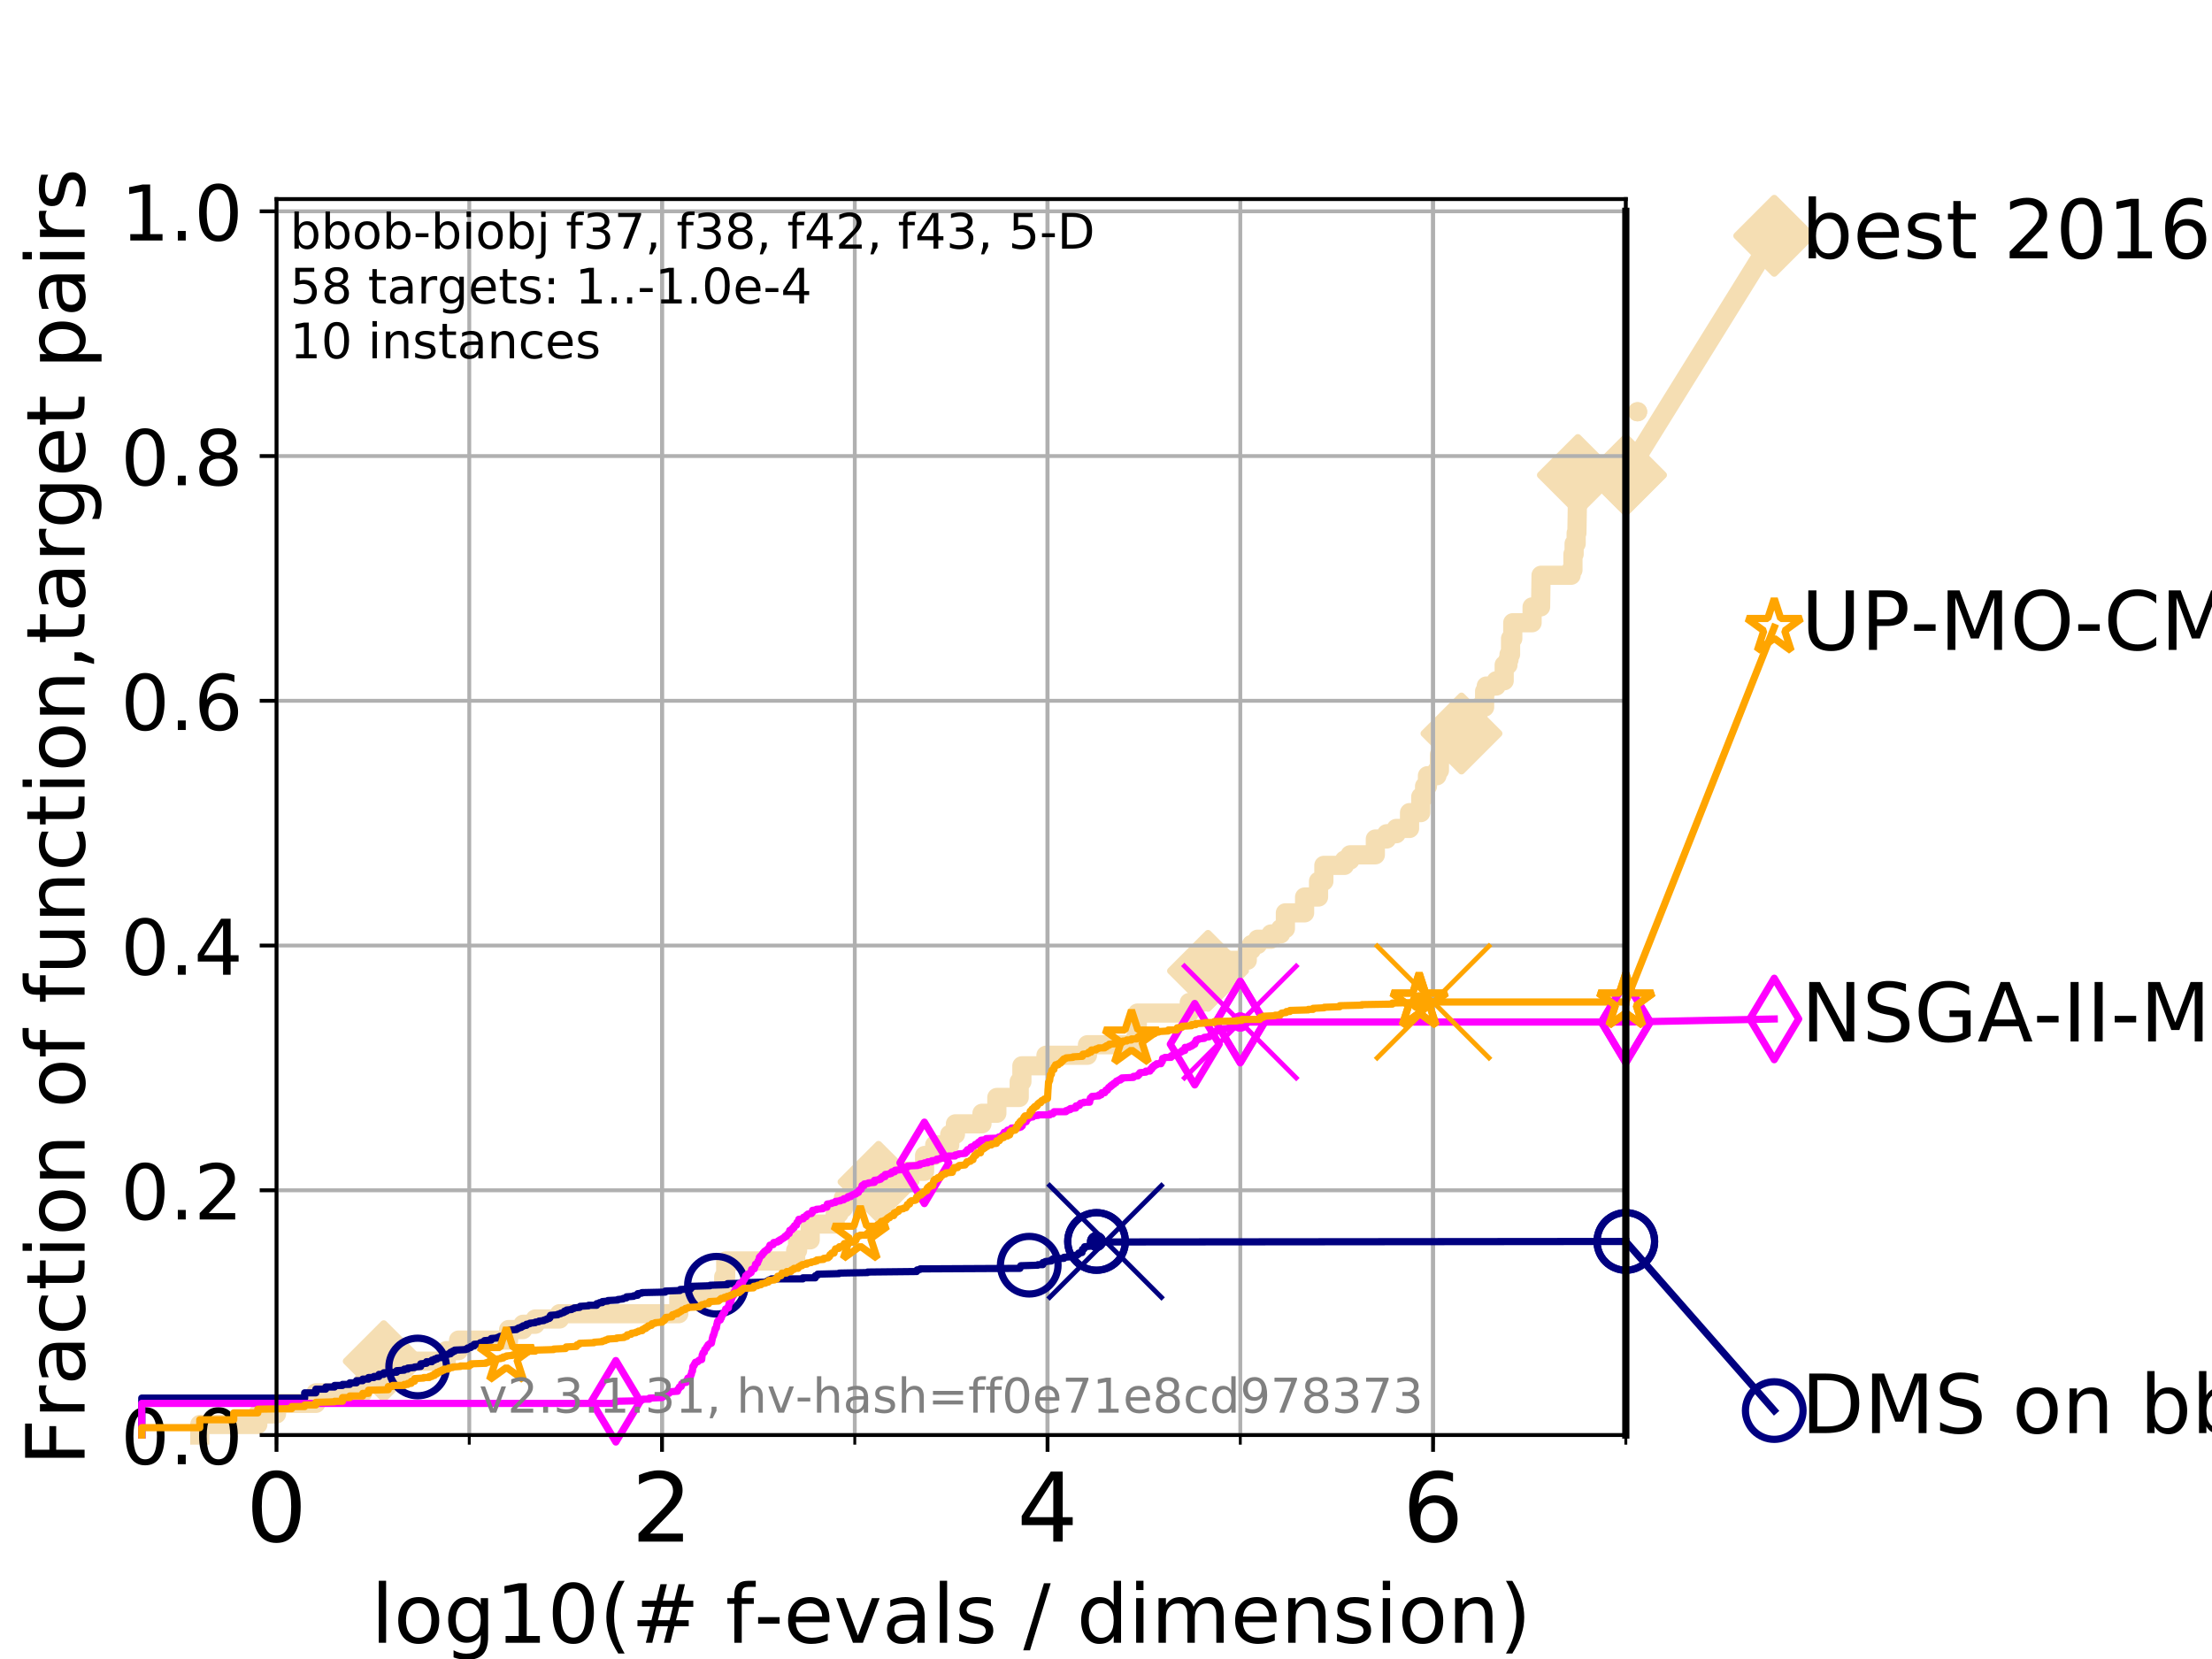 <?xml version="1.0" encoding="utf-8" standalone="no"?>
<!DOCTYPE svg PUBLIC "-//W3C//DTD SVG 1.1//EN"
  "http://www.w3.org/Graphics/SVG/1.1/DTD/svg11.dtd">
<!-- Created with matplotlib (https://matplotlib.org/) -->
<svg height="345.6pt" version="1.1" viewBox="0 0 460.8 345.6" width="460.8pt" xmlns="http://www.w3.org/2000/svg" xmlns:xlink="http://www.w3.org/1999/xlink">
 <defs>
  <style type="text/css">
*{stroke-linecap:butt;stroke-linejoin:round;}
  </style>
 </defs>
 <g id="figure_1">
  <g id="patch_1">
   <path d="M 0 345.6 
L 460.8 345.6 
L 460.8 0 
L 0 0 
z
" style="fill:#ffffff;"/>
  </g>
  <g id="axes_1">
   <g id="patch_2">
    <path d="M 57.6 298.944 
L 338.688 298.944 
L 338.688 41.472 
L 57.6 41.472 
z
" style="fill:#ffffff;"/>
   </g>
   <g id="line2d_1">
    <path d="M 41.621 298.944 
L 41.621 296.746 
L 53.709 296.746 
L 53.709 294.549 
L 57.6 294.549 
L 57.6 292.351 
L 65.797 292.351 
L 65.797 290.154 
L 75.556 290.154 
L 75.556 287.956 
L 78.942 287.956 
L 78.942 285.758 
L 79.939 285.758 
L 79.939 283.561 
L 92.969 283.561 
L 92.969 281.363 
L 95.526 281.363 
L 95.526 279.166 
L 105.952 279.166 
L 105.952 276.968 
L 108.949 276.968 
L 108.949 275.869 
L 111.506 275.869 
L 111.506 274.77 
L 116.562 274.77 
L 116.562 273.671 
L 141.407 273.671 
L 141.407 270.375 
L 145.486 270.375 
L 145.486 269.276 
L 150.766 269.276 
L 150.766 265.98 
L 151.179 265.98 
L 151.179 262.683 
L 165.754 262.683 
L 165.754 260.486 
L 166.152 260.486 
L 166.152 258.288 
L 168.776 258.288 
L 168.776 254.992 
L 173.982 254.992 
L 173.982 252.794 
L 174.792 252.794 
L 174.792 251.695 
L 175.702 251.695 
L 175.702 249.498 
L 182.105 249.498 
L 182.105 247.3 
L 183.013 247.3 
L 183.013 246.201 
L 184.326 246.201 
L 184.326 245.103 
L 186.024 245.103 
L 186.024 244.004 
L 192.608 244.004 
L 192.608 240.707 
L 194.715 240.707 
L 194.715 238.51 
L 197.844 238.51 
L 197.844 236.312 
L 199.035 236.312 
L 199.035 234.115 
L 204.564 234.115 
L 204.564 231.917 
L 207.66 231.917 
L 207.66 228.62 
L 212.319 228.62 
L 212.319 225.324 
L 212.879 225.324 
L 212.879 222.028 
L 217.895 222.028 
L 217.895 219.83 
L 226.541 219.83 
L 226.541 217.632 
L 236.689 217.632 
L 236.689 215.435 
L 236.896 215.435 
L 236.964 211.04 
L 247.747 211.04 
L 247.747 208.842 
L 250.383 208.842 
L 250.383 206.644 
L 251.042 206.644 
L 251.042 204.447 
L 251.654 204.447 
L 251.654 202.249 
L 253.919 202.249 
L 253.919 200.052 
L 259.832 200.052 
L 259.832 197.854 
L 260.697 197.854 
L 260.697 196.755 
L 261.985 196.755 
L 261.985 195.656 
L 264.777 195.656 
L 264.777 194.558 
L 266.775 194.558 
L 266.775 193.459 
L 267.77 193.459 
L 267.77 190.162 
L 271.773 190.162 
L 271.773 186.866 
L 274.676 186.866 
L 274.676 183.569 
L 275.786 183.569 
L 275.786 180.273 
L 280.075 180.273 
L 280.075 179.174 
L 281.248 179.174 
L 281.248 178.075 
L 286.508 178.075 
L 286.508 174.779 
L 288.863 174.779 
L 288.863 173.68 
L 290.865 173.68 
L 290.865 172.581 
L 293.634 172.581 
L 293.634 169.285 
L 295.97 169.285 
L 295.97 165.989 
L 296.765 165.989 
L 296.765 163.791 
L 297.362 163.791 
L 297.362 161.593 
L 299.342 161.593 
L 299.342 160.495 
L 299.856 160.495 
L 299.856 157.198 
L 301.385 157.198 
L 301.385 155.001 
L 302.014 155.001 
L 302.014 152.803 
L 304.454 152.803 
L 304.454 149.507 
L 307.846 149.507 
L 307.846 148.408 
L 308.029 148.408 
L 308.029 147.309 
L 309.27 147.309 
L 309.27 144.012 
L 309.617 144.012 
L 309.617 142.914 
L 311.699 142.914 
L 311.699 141.815 
L 313.35 141.815 
L 313.35 138.518 
L 314.133 138.518 
L 314.133 137.42 
L 314.357 137.42 
L 314.357 136.321 
L 314.677 136.321 
L 314.677 133.024 
L 315.138 133.024 
L 315.138 129.728 
L 319.164 129.728 
L 319.164 126.432 
L 320.935 126.432 
L 321.03 119.839 
L 327.289 119.839 
L 327.289 118.74 
L 327.673 118.74 
L 327.673 115.444 
L 327.919 115.444 
L 327.919 113.246 
L 328.344 113.246 
L 328.344 111.048 
L 328.498 111.048 
L 328.606 104.456 
L 328.677 104.456 
L 328.701 98.961 
L 338.688 98.961 
L 338.688 98.961 
" style="fill:none;stroke:#f5deb3;stroke-linecap:square;stroke-width:4;"/>
   </g>
   <g id="line2d_2">
    <defs>
     <path d="M 0 7.778 
L 7.778 0 
L 0 -7.778 
L -7.778 0 
z
" id="mdceaf2d6f3" style="stroke:#f5deb3;stroke-linejoin:miter;stroke-width:1.5;"/>
    </defs>
    <g>
     <use style="fill:#f5deb3;stroke:#f5deb3;stroke-linejoin:miter;stroke-width:1.5;" x="79.939" xlink:href="#mdceaf2d6f3" y="283.561"/>
     <use style="fill:#f5deb3;stroke:#f5deb3;stroke-linejoin:miter;stroke-width:1.5;" x="183.013" xlink:href="#mdceaf2d6f3" y="246.201"/>
     <use style="fill:#f5deb3;stroke:#f5deb3;stroke-linejoin:miter;stroke-width:1.5;" x="251.654" xlink:href="#mdceaf2d6f3" y="202.249"/>
     <use style="fill:#f5deb3;stroke:#f5deb3;stroke-linejoin:miter;stroke-width:1.5;" x="304.454" xlink:href="#mdceaf2d6f3" y="152.803"/>
     <use style="fill:#f5deb3;stroke:#f5deb3;stroke-linejoin:miter;stroke-width:1.5;" x="328.701" xlink:href="#mdceaf2d6f3" y="98.961"/>
     <use style="fill:#f5deb3;stroke:#f5deb3;stroke-linejoin:miter;stroke-width:1.5;" x="338.688" xlink:href="#mdceaf2d6f3" y="98.961"/>
    </g>
   </g>
   <g id="line2d_3">
    <path style="fill:none;stroke:#f5deb3;stroke-linecap:square;stroke-width:4;"/>
    <g/>
   </g>
   <g id="line2d_4">
    <path d="M 338.688 98.961 
L 369.608 49.12 
" style="fill:none;stroke:#f5deb3;stroke-linecap:square;stroke-width:4;"/>
    <g>
     <use style="fill:#f5deb3;stroke:#f5deb3;stroke-linejoin:miter;stroke-width:1.5;" x="338.688" xlink:href="#mdceaf2d6f3" y="98.961"/>
     <use style="fill:#f5deb3;stroke:#f5deb3;stroke-linejoin:miter;stroke-width:1.5;" x="369.608" xlink:href="#mdceaf2d6f3" y="49.12"/>
    </g>
   </g>
   <g id="matplotlib.axis_1">
    <g id="xtick_1">
     <g id="line2d_5">
      <path clip-path="url(#pe3f8b04222)" d="M 57.6 298.944 
L 57.6 41.472 
" style="fill:none;stroke:#b0b0b0;stroke-linecap:square;stroke-width:0.8;"/>
     </g>
     <g id="line2d_6">
      <defs>
       <path d="M 0 0 
L 0 3.5 
" id="mfaaa8fbd38" style="stroke:#000000;stroke-width:0.8;"/>
      </defs>
      <g>
       <use style="stroke:#000000;stroke-width:0.8;" x="57.6" xlink:href="#mfaaa8fbd38" y="298.944"/>
      </g>
     </g>
     <g id="text_1">
      <!-- 0 -->
      <defs>
       <path d="M 31.781 66.406 
Q 24.172 66.406 20.328 58.906 
Q 16.5 51.422 16.5 36.375 
Q 16.5 21.391 20.328 13.891 
Q 24.172 6.391 31.781 6.391 
Q 39.453 6.391 43.281 13.891 
Q 47.125 21.391 47.125 36.375 
Q 47.125 51.422 43.281 58.906 
Q 39.453 66.406 31.781 66.406 
z
M 31.781 74.219 
Q 44.047 74.219 50.516 64.516 
Q 56.984 54.828 56.984 36.375 
Q 56.984 17.969 50.516 8.266 
Q 44.047 -1.422 31.781 -1.422 
Q 19.531 -1.422 13.062 8.266 
Q 6.594 17.969 6.594 36.375 
Q 6.594 54.828 13.062 64.516 
Q 19.531 74.219 31.781 74.219 
z
" id="DejaVuSans-48"/>
      </defs>
      <g transform="translate(51.237 321.141)scale(0.2 -0.2)">
       <use xlink:href="#DejaVuSans-48"/>
      </g>
     </g>
    </g>
    <g id="xtick_2">
     <g id="line2d_7">
      <path clip-path="url(#pe3f8b04222)" d="M 137.911 298.944 
L 137.911 41.472 
" style="fill:none;stroke:#b0b0b0;stroke-linecap:square;stroke-width:0.8;"/>
     </g>
     <g id="line2d_8">
      <g>
       <use style="stroke:#000000;stroke-width:0.8;" x="137.911" xlink:href="#mfaaa8fbd38" y="298.944"/>
      </g>
     </g>
     <g id="text_2">
      <!-- 2 -->
      <defs>
       <path d="M 19.188 8.297 
L 53.609 8.297 
L 53.609 0 
L 7.328 0 
L 7.328 8.297 
Q 12.938 14.109 22.625 23.891 
Q 32.328 33.688 34.812 36.531 
Q 39.547 41.844 41.422 45.531 
Q 43.312 49.219 43.312 52.781 
Q 43.312 58.594 39.234 62.25 
Q 35.156 65.922 28.609 65.922 
Q 23.969 65.922 18.812 64.312 
Q 13.672 62.703 7.812 59.422 
L 7.812 69.391 
Q 13.766 71.781 18.938 73 
Q 24.125 74.219 28.422 74.219 
Q 39.75 74.219 46.484 68.547 
Q 53.219 62.891 53.219 53.422 
Q 53.219 48.922 51.531 44.891 
Q 49.859 40.875 45.406 35.406 
Q 44.188 33.984 37.641 27.219 
Q 31.109 20.453 19.188 8.297 
z
" id="DejaVuSans-50"/>
      </defs>
      <g transform="translate(131.548 321.141)scale(0.2 -0.2)">
       <use xlink:href="#DejaVuSans-50"/>
      </g>
     </g>
    </g>
    <g id="xtick_3">
     <g id="line2d_9">
      <path clip-path="url(#pe3f8b04222)" d="M 218.222 298.944 
L 218.222 41.472 
" style="fill:none;stroke:#b0b0b0;stroke-linecap:square;stroke-width:0.8;"/>
     </g>
     <g id="line2d_10">
      <g>
       <use style="stroke:#000000;stroke-width:0.8;" x="218.222" xlink:href="#mfaaa8fbd38" y="298.944"/>
      </g>
     </g>
     <g id="text_3">
      <!-- 4 -->
      <defs>
       <path d="M 37.797 64.312 
L 12.891 25.391 
L 37.797 25.391 
z
M 35.203 72.906 
L 47.609 72.906 
L 47.609 25.391 
L 58.016 25.391 
L 58.016 17.188 
L 47.609 17.188 
L 47.609 0 
L 37.797 0 
L 37.797 17.188 
L 4.891 17.188 
L 4.891 26.703 
z
" id="DejaVuSans-52"/>
      </defs>
      <g transform="translate(211.859 321.141)scale(0.2 -0.2)">
       <use xlink:href="#DejaVuSans-52"/>
      </g>
     </g>
    </g>
    <g id="xtick_4">
     <g id="line2d_11">
      <path clip-path="url(#pe3f8b04222)" d="M 298.533 298.944 
L 298.533 41.472 
" style="fill:none;stroke:#b0b0b0;stroke-linecap:square;stroke-width:0.8;"/>
     </g>
     <g id="line2d_12">
      <g>
       <use style="stroke:#000000;stroke-width:0.8;" x="298.533" xlink:href="#mfaaa8fbd38" y="298.944"/>
      </g>
     </g>
     <g id="text_4">
      <!-- 6 -->
      <defs>
       <path d="M 33.016 40.375 
Q 26.375 40.375 22.484 35.828 
Q 18.609 31.297 18.609 23.391 
Q 18.609 15.531 22.484 10.953 
Q 26.375 6.391 33.016 6.391 
Q 39.656 6.391 43.531 10.953 
Q 47.406 15.531 47.406 23.391 
Q 47.406 31.297 43.531 35.828 
Q 39.656 40.375 33.016 40.375 
z
M 52.594 71.297 
L 52.594 62.312 
Q 48.875 64.062 45.094 64.984 
Q 41.312 65.922 37.594 65.922 
Q 27.828 65.922 22.672 59.328 
Q 17.531 52.734 16.797 39.406 
Q 19.672 43.656 24.016 45.922 
Q 28.375 48.188 33.594 48.188 
Q 44.578 48.188 50.953 41.516 
Q 57.328 34.859 57.328 23.391 
Q 57.328 12.156 50.688 5.359 
Q 44.047 -1.422 33.016 -1.422 
Q 20.359 -1.422 13.672 8.266 
Q 6.984 17.969 6.984 36.375 
Q 6.984 53.656 15.188 63.938 
Q 23.391 74.219 37.203 74.219 
Q 40.922 74.219 44.703 73.484 
Q 48.484 72.75 52.594 71.297 
z
" id="DejaVuSans-54"/>
      </defs>
      <g transform="translate(292.17 321.141)scale(0.2 -0.2)">
       <use xlink:href="#DejaVuSans-54"/>
      </g>
     </g>
    </g>
    <g id="xtick_5">
     <g id="line2d_13">
      <path clip-path="url(#pe3f8b04222)" d="M 57.6 298.944 
L 57.6 41.472 
" style="fill:none;stroke:#b0b0b0;stroke-linecap:square;stroke-width:0.8;"/>
     </g>
     <g id="line2d_14">
      <defs>
       <path d="M 0 0 
L 0 2 
" id="mf31da1b102" style="stroke:#000000;stroke-width:0.6;"/>
      </defs>
      <g>
       <use style="stroke:#000000;stroke-width:0.6;" x="57.6" xlink:href="#mf31da1b102" y="298.944"/>
      </g>
     </g>
    </g>
    <g id="xtick_6">
     <g id="line2d_15">
      <path clip-path="url(#pe3f8b04222)" d="M 97.755 298.944 
L 97.755 41.472 
" style="fill:none;stroke:#b0b0b0;stroke-linecap:square;stroke-width:0.8;"/>
     </g>
     <g id="line2d_16">
      <g>
       <use style="stroke:#000000;stroke-width:0.6;" x="97.755" xlink:href="#mf31da1b102" y="298.944"/>
      </g>
     </g>
    </g>
    <g id="xtick_7">
     <g id="line2d_17">
      <path clip-path="url(#pe3f8b04222)" d="M 137.911 298.944 
L 137.911 41.472 
" style="fill:none;stroke:#b0b0b0;stroke-linecap:square;stroke-width:0.8;"/>
     </g>
     <g id="line2d_18">
      <g>
       <use style="stroke:#000000;stroke-width:0.6;" x="137.911" xlink:href="#mf31da1b102" y="298.944"/>
      </g>
     </g>
    </g>
    <g id="xtick_8">
     <g id="line2d_19">
      <path clip-path="url(#pe3f8b04222)" d="M 178.066 298.944 
L 178.066 41.472 
" style="fill:none;stroke:#b0b0b0;stroke-linecap:square;stroke-width:0.8;"/>
     </g>
     <g id="line2d_20">
      <g>
       <use style="stroke:#000000;stroke-width:0.6;" x="178.066" xlink:href="#mf31da1b102" y="298.944"/>
      </g>
     </g>
    </g>
    <g id="xtick_9">
     <g id="line2d_21">
      <path clip-path="url(#pe3f8b04222)" d="M 218.222 298.944 
L 218.222 41.472 
" style="fill:none;stroke:#b0b0b0;stroke-linecap:square;stroke-width:0.8;"/>
     </g>
     <g id="line2d_22">
      <g>
       <use style="stroke:#000000;stroke-width:0.6;" x="218.222" xlink:href="#mf31da1b102" y="298.944"/>
      </g>
     </g>
    </g>
    <g id="xtick_10">
     <g id="line2d_23">
      <path clip-path="url(#pe3f8b04222)" d="M 258.377 298.944 
L 258.377 41.472 
" style="fill:none;stroke:#b0b0b0;stroke-linecap:square;stroke-width:0.8;"/>
     </g>
     <g id="line2d_24">
      <g>
       <use style="stroke:#000000;stroke-width:0.6;" x="258.377" xlink:href="#mf31da1b102" y="298.944"/>
      </g>
     </g>
    </g>
    <g id="xtick_11">
     <g id="line2d_25">
      <path clip-path="url(#pe3f8b04222)" d="M 298.533 298.944 
L 298.533 41.472 
" style="fill:none;stroke:#b0b0b0;stroke-linecap:square;stroke-width:0.8;"/>
     </g>
     <g id="line2d_26">
      <g>
       <use style="stroke:#000000;stroke-width:0.6;" x="298.533" xlink:href="#mf31da1b102" y="298.944"/>
      </g>
     </g>
    </g>
    <g id="xtick_12">
     <g id="line2d_27">
      <path clip-path="url(#pe3f8b04222)" d="M 338.688 298.944 
L 338.688 41.472 
" style="fill:none;stroke:#b0b0b0;stroke-linecap:square;stroke-width:0.8;"/>
     </g>
     <g id="line2d_28">
      <g>
       <use style="stroke:#000000;stroke-width:0.6;" x="338.688" xlink:href="#mf31da1b102" y="298.944"/>
      </g>
     </g>
    </g>
    <g id="text_5">
     <!-- log10(# f-evals / dimension) -->
     <defs>
      <path d="M 9.422 75.984 
L 18.406 75.984 
L 18.406 0 
L 9.422 0 
z
" id="DejaVuSans-108"/>
      <path d="M 30.609 48.391 
Q 23.391 48.391 19.188 42.75 
Q 14.984 37.109 14.984 27.297 
Q 14.984 17.484 19.156 11.844 
Q 23.344 6.203 30.609 6.203 
Q 37.797 6.203 41.984 11.859 
Q 46.188 17.531 46.188 27.297 
Q 46.188 37.016 41.984 42.703 
Q 37.797 48.391 30.609 48.391 
z
M 30.609 56 
Q 42.328 56 49.016 48.375 
Q 55.719 40.766 55.719 27.297 
Q 55.719 13.875 49.016 6.219 
Q 42.328 -1.422 30.609 -1.422 
Q 18.844 -1.422 12.172 6.219 
Q 5.516 13.875 5.516 27.297 
Q 5.516 40.766 12.172 48.375 
Q 18.844 56 30.609 56 
z
" id="DejaVuSans-111"/>
      <path d="M 45.406 27.984 
Q 45.406 37.75 41.375 43.109 
Q 37.359 48.484 30.078 48.484 
Q 22.859 48.484 18.828 43.109 
Q 14.797 37.75 14.797 27.984 
Q 14.797 18.266 18.828 12.891 
Q 22.859 7.516 30.078 7.516 
Q 37.359 7.516 41.375 12.891 
Q 45.406 18.266 45.406 27.984 
z
M 54.391 6.781 
Q 54.391 -7.172 48.188 -13.984 
Q 42 -20.797 29.203 -20.797 
Q 24.469 -20.797 20.266 -20.094 
Q 16.062 -19.391 12.109 -17.922 
L 12.109 -9.188 
Q 16.062 -11.328 19.922 -12.344 
Q 23.781 -13.375 27.781 -13.375 
Q 36.625 -13.375 41.016 -8.766 
Q 45.406 -4.156 45.406 5.172 
L 45.406 9.625 
Q 42.625 4.781 38.281 2.391 
Q 33.938 0 27.875 0 
Q 17.828 0 11.672 7.656 
Q 5.516 15.328 5.516 27.984 
Q 5.516 40.672 11.672 48.328 
Q 17.828 56 27.875 56 
Q 33.938 56 38.281 53.609 
Q 42.625 51.219 45.406 46.391 
L 45.406 54.688 
L 54.391 54.688 
z
" id="DejaVuSans-103"/>
      <path d="M 12.406 8.297 
L 28.516 8.297 
L 28.516 63.922 
L 10.984 60.406 
L 10.984 69.391 
L 28.422 72.906 
L 38.281 72.906 
L 38.281 8.297 
L 54.391 8.297 
L 54.391 0 
L 12.406 0 
z
" id="DejaVuSans-49"/>
      <path d="M 31 75.875 
Q 24.469 64.656 21.281 53.656 
Q 18.109 42.672 18.109 31.391 
Q 18.109 20.125 21.312 9.062 
Q 24.516 -2 31 -13.188 
L 23.188 -13.188 
Q 15.875 -1.703 12.234 9.375 
Q 8.594 20.453 8.594 31.391 
Q 8.594 42.281 12.203 53.312 
Q 15.828 64.359 23.188 75.875 
z
" id="DejaVuSans-40"/>
      <path d="M 51.125 44 
L 36.922 44 
L 32.812 27.688 
L 47.125 27.688 
z
M 43.797 71.781 
L 38.719 51.516 
L 52.984 51.516 
L 58.109 71.781 
L 65.922 71.781 
L 60.891 51.516 
L 76.125 51.516 
L 76.125 44 
L 58.984 44 
L 54.984 27.688 
L 70.516 27.688 
L 70.516 20.219 
L 53.078 20.219 
L 48 0 
L 40.188 0 
L 45.219 20.219 
L 30.906 20.219 
L 25.875 0 
L 18.016 0 
L 23.094 20.219 
L 7.719 20.219 
L 7.719 27.688 
L 24.906 27.688 
L 29 44 
L 13.281 44 
L 13.281 51.516 
L 30.906 51.516 
L 35.891 71.781 
z
" id="DejaVuSans-35"/>
      <path id="DejaVuSans-32"/>
      <path d="M 37.109 75.984 
L 37.109 68.5 
L 28.516 68.5 
Q 23.688 68.5 21.797 66.547 
Q 19.922 64.594 19.922 59.516 
L 19.922 54.688 
L 34.719 54.688 
L 34.719 47.703 
L 19.922 47.703 
L 19.922 0 
L 10.891 0 
L 10.891 47.703 
L 2.297 47.703 
L 2.297 54.688 
L 10.891 54.688 
L 10.891 58.5 
Q 10.891 67.625 15.141 71.797 
Q 19.391 75.984 28.609 75.984 
z
" id="DejaVuSans-102"/>
      <path d="M 4.891 31.391 
L 31.203 31.391 
L 31.203 23.391 
L 4.891 23.391 
z
" id="DejaVuSans-45"/>
      <path d="M 56.203 29.594 
L 56.203 25.203 
L 14.891 25.203 
Q 15.484 15.922 20.484 11.062 
Q 25.484 6.203 34.422 6.203 
Q 39.594 6.203 44.453 7.469 
Q 49.312 8.734 54.109 11.281 
L 54.109 2.781 
Q 49.266 0.734 44.188 -0.344 
Q 39.109 -1.422 33.891 -1.422 
Q 20.797 -1.422 13.156 6.188 
Q 5.516 13.812 5.516 26.812 
Q 5.516 40.234 12.766 48.109 
Q 20.016 56 32.328 56 
Q 43.359 56 49.781 48.891 
Q 56.203 41.797 56.203 29.594 
z
M 47.219 32.234 
Q 47.125 39.594 43.094 43.984 
Q 39.062 48.391 32.422 48.391 
Q 24.906 48.391 20.391 44.141 
Q 15.875 39.891 15.188 32.172 
z
" id="DejaVuSans-101"/>
      <path d="M 2.984 54.688 
L 12.5 54.688 
L 29.594 8.797 
L 46.688 54.688 
L 56.203 54.688 
L 35.688 0 
L 23.484 0 
z
" id="DejaVuSans-118"/>
      <path d="M 34.281 27.484 
Q 23.391 27.484 19.188 25 
Q 14.984 22.516 14.984 16.5 
Q 14.984 11.719 18.141 8.906 
Q 21.297 6.109 26.703 6.109 
Q 34.188 6.109 38.703 11.406 
Q 43.219 16.703 43.219 25.484 
L 43.219 27.484 
z
M 52.203 31.203 
L 52.203 0 
L 43.219 0 
L 43.219 8.297 
Q 40.141 3.328 35.547 0.953 
Q 30.953 -1.422 24.312 -1.422 
Q 15.922 -1.422 10.953 3.297 
Q 6 8.016 6 15.922 
Q 6 25.141 12.172 29.828 
Q 18.359 34.516 30.609 34.516 
L 43.219 34.516 
L 43.219 35.406 
Q 43.219 41.609 39.141 45 
Q 35.062 48.391 27.688 48.391 
Q 23 48.391 18.547 47.266 
Q 14.109 46.141 10.016 43.891 
L 10.016 52.203 
Q 14.938 54.109 19.578 55.047 
Q 24.219 56 28.609 56 
Q 40.484 56 46.344 49.844 
Q 52.203 43.703 52.203 31.203 
z
" id="DejaVuSans-97"/>
      <path d="M 44.281 53.078 
L 44.281 44.578 
Q 40.484 46.531 36.375 47.5 
Q 32.281 48.484 27.875 48.484 
Q 21.188 48.484 17.844 46.438 
Q 14.5 44.391 14.5 40.281 
Q 14.5 37.156 16.891 35.375 
Q 19.281 33.594 26.516 31.984 
L 29.594 31.297 
Q 39.156 29.25 43.188 25.516 
Q 47.219 21.781 47.219 15.094 
Q 47.219 7.469 41.188 3.016 
Q 35.156 -1.422 24.609 -1.422 
Q 20.219 -1.422 15.453 -0.562 
Q 10.688 0.297 5.422 2 
L 5.422 11.281 
Q 10.406 8.688 15.234 7.391 
Q 20.062 6.109 24.812 6.109 
Q 31.156 6.109 34.562 8.281 
Q 37.984 10.453 37.984 14.406 
Q 37.984 18.062 35.516 20.016 
Q 33.062 21.969 24.703 23.781 
L 21.578 24.516 
Q 13.234 26.266 9.516 29.906 
Q 5.812 33.547 5.812 39.891 
Q 5.812 47.609 11.281 51.797 
Q 16.75 56 26.812 56 
Q 31.781 56 36.172 55.266 
Q 40.578 54.547 44.281 53.078 
z
" id="DejaVuSans-115"/>
      <path d="M 25.391 72.906 
L 33.688 72.906 
L 8.297 -9.281 
L 0 -9.281 
z
" id="DejaVuSans-47"/>
      <path d="M 45.406 46.391 
L 45.406 75.984 
L 54.391 75.984 
L 54.391 0 
L 45.406 0 
L 45.406 8.203 
Q 42.578 3.328 38.25 0.953 
Q 33.938 -1.422 27.875 -1.422 
Q 17.969 -1.422 11.734 6.484 
Q 5.516 14.406 5.516 27.297 
Q 5.516 40.188 11.734 48.094 
Q 17.969 56 27.875 56 
Q 33.938 56 38.25 53.625 
Q 42.578 51.266 45.406 46.391 
z
M 14.797 27.297 
Q 14.797 17.391 18.875 11.75 
Q 22.953 6.109 30.078 6.109 
Q 37.203 6.109 41.297 11.75 
Q 45.406 17.391 45.406 27.297 
Q 45.406 37.203 41.297 42.844 
Q 37.203 48.484 30.078 48.484 
Q 22.953 48.484 18.875 42.844 
Q 14.797 37.203 14.797 27.297 
z
" id="DejaVuSans-100"/>
      <path d="M 9.422 54.688 
L 18.406 54.688 
L 18.406 0 
L 9.422 0 
z
M 9.422 75.984 
L 18.406 75.984 
L 18.406 64.594 
L 9.422 64.594 
z
" id="DejaVuSans-105"/>
      <path d="M 52 44.188 
Q 55.375 50.25 60.062 53.125 
Q 64.75 56 71.094 56 
Q 79.641 56 84.281 50.016 
Q 88.922 44.047 88.922 33.016 
L 88.922 0 
L 79.891 0 
L 79.891 32.719 
Q 79.891 40.578 77.094 44.375 
Q 74.312 48.188 68.609 48.188 
Q 61.625 48.188 57.562 43.547 
Q 53.516 38.922 53.516 30.906 
L 53.516 0 
L 44.484 0 
L 44.484 32.719 
Q 44.484 40.625 41.703 44.406 
Q 38.922 48.188 33.109 48.188 
Q 26.219 48.188 22.156 43.531 
Q 18.109 38.875 18.109 30.906 
L 18.109 0 
L 9.078 0 
L 9.078 54.688 
L 18.109 54.688 
L 18.109 46.188 
Q 21.188 51.219 25.484 53.609 
Q 29.781 56 35.688 56 
Q 41.656 56 45.828 52.969 
Q 50 49.953 52 44.188 
z
" id="DejaVuSans-109"/>
      <path d="M 54.891 33.016 
L 54.891 0 
L 45.906 0 
L 45.906 32.719 
Q 45.906 40.484 42.875 44.328 
Q 39.844 48.188 33.797 48.188 
Q 26.516 48.188 22.312 43.547 
Q 18.109 38.922 18.109 30.906 
L 18.109 0 
L 9.078 0 
L 9.078 54.688 
L 18.109 54.688 
L 18.109 46.188 
Q 21.344 51.125 25.703 53.562 
Q 30.078 56 35.797 56 
Q 45.219 56 50.047 50.172 
Q 54.891 44.344 54.891 33.016 
z
" id="DejaVuSans-110"/>
      <path d="M 8.016 75.875 
L 15.828 75.875 
Q 23.141 64.359 26.781 53.312 
Q 30.422 42.281 30.422 31.391 
Q 30.422 20.453 26.781 9.375 
Q 23.141 -1.703 15.828 -13.188 
L 8.016 -13.188 
Q 14.5 -2 17.703 9.062 
Q 20.906 20.125 20.906 31.391 
Q 20.906 42.672 17.703 53.656 
Q 14.5 64.656 8.016 75.875 
z
" id="DejaVuSans-41"/>
     </defs>
     <g transform="translate(77.303 342.218)scale(0.17 -0.17)">
      <use xlink:href="#DejaVuSans-108"/>
      <use x="27.783" xlink:href="#DejaVuSans-111"/>
      <use x="88.965" xlink:href="#DejaVuSans-103"/>
      <use x="152.441" xlink:href="#DejaVuSans-49"/>
      <use x="216.064" xlink:href="#DejaVuSans-48"/>
      <use x="279.688" xlink:href="#DejaVuSans-40"/>
      <use x="318.701" xlink:href="#DejaVuSans-35"/>
      <use x="402.49" xlink:href="#DejaVuSans-32"/>
      <use x="434.277" xlink:href="#DejaVuSans-102"/>
      <use x="469.404" xlink:href="#DejaVuSans-45"/>
      <use x="505.488" xlink:href="#DejaVuSans-101"/>
      <use x="567.012" xlink:href="#DejaVuSans-118"/>
      <use x="626.191" xlink:href="#DejaVuSans-97"/>
      <use x="687.471" xlink:href="#DejaVuSans-108"/>
      <use x="715.254" xlink:href="#DejaVuSans-115"/>
      <use x="767.354" xlink:href="#DejaVuSans-32"/>
      <use x="799.141" xlink:href="#DejaVuSans-47"/>
      <use x="832.832" xlink:href="#DejaVuSans-32"/>
      <use x="864.619" xlink:href="#DejaVuSans-100"/>
      <use x="928.096" xlink:href="#DejaVuSans-105"/>
      <use x="955.879" xlink:href="#DejaVuSans-109"/>
      <use x="1053.291" xlink:href="#DejaVuSans-101"/>
      <use x="1114.814" xlink:href="#DejaVuSans-110"/>
      <use x="1178.193" xlink:href="#DejaVuSans-115"/>
      <use x="1230.293" xlink:href="#DejaVuSans-105"/>
      <use x="1258.076" xlink:href="#DejaVuSans-111"/>
      <use x="1319.258" xlink:href="#DejaVuSans-110"/>
      <use x="1382.637" xlink:href="#DejaVuSans-41"/>
     </g>
    </g>
   </g>
   <g id="matplotlib.axis_2">
    <g id="ytick_1">
     <g id="line2d_29">
      <path clip-path="url(#pe3f8b04222)" d="M 57.6 298.944 
L 338.688 298.944 
" style="fill:none;stroke:#b0b0b0;stroke-linecap:square;stroke-width:0.8;"/>
     </g>
     <g id="line2d_30">
      <defs>
       <path d="M 0 0 
L -3.5 0 
" id="mc0142367f9" style="stroke:#000000;stroke-width:0.8;"/>
      </defs>
      <g>
       <use style="stroke:#000000;stroke-width:0.8;" x="57.6" xlink:href="#mc0142367f9" y="298.944"/>
      </g>
     </g>
     <g id="text_6">
      <!-- 0.0 -->
      <defs>
       <path d="M 10.688 12.406 
L 21 12.406 
L 21 0 
L 10.688 0 
z
" id="DejaVuSans-46"/>
      </defs>
      <g transform="translate(25.155 305.023)scale(0.16 -0.16)">
       <use xlink:href="#DejaVuSans-48"/>
       <use x="63.623" xlink:href="#DejaVuSans-46"/>
       <use x="95.41" xlink:href="#DejaVuSans-48"/>
      </g>
     </g>
    </g>
    <g id="ytick_2">
     <g id="line2d_31">
      <path clip-path="url(#pe3f8b04222)" d="M 57.6 247.959 
L 338.688 247.959 
" style="fill:none;stroke:#b0b0b0;stroke-linecap:square;stroke-width:0.8;"/>
     </g>
     <g id="line2d_32">
      <g>
       <use style="stroke:#000000;stroke-width:0.8;" x="57.6" xlink:href="#mc0142367f9" y="247.959"/>
      </g>
     </g>
     <g id="text_7">
      <!-- 0.2 -->
      <g transform="translate(25.155 254.038)scale(0.16 -0.16)">
       <use xlink:href="#DejaVuSans-48"/>
       <use x="63.623" xlink:href="#DejaVuSans-46"/>
       <use x="95.41" xlink:href="#DejaVuSans-50"/>
      </g>
     </g>
    </g>
    <g id="ytick_3">
     <g id="line2d_33">
      <path clip-path="url(#pe3f8b04222)" d="M 57.6 196.975 
L 338.688 196.975 
" style="fill:none;stroke:#b0b0b0;stroke-linecap:square;stroke-width:0.8;"/>
     </g>
     <g id="line2d_34">
      <g>
       <use style="stroke:#000000;stroke-width:0.8;" x="57.6" xlink:href="#mc0142367f9" y="196.975"/>
      </g>
     </g>
     <g id="text_8">
      <!-- 0.4 -->
      <g transform="translate(25.155 203.054)scale(0.16 -0.16)">
       <use xlink:href="#DejaVuSans-48"/>
       <use x="63.623" xlink:href="#DejaVuSans-46"/>
       <use x="95.41" xlink:href="#DejaVuSans-52"/>
      </g>
     </g>
    </g>
    <g id="ytick_4">
     <g id="line2d_35">
      <path clip-path="url(#pe3f8b04222)" d="M 57.6 145.99 
L 338.688 145.99 
" style="fill:none;stroke:#b0b0b0;stroke-linecap:square;stroke-width:0.8;"/>
     </g>
     <g id="line2d_36">
      <g>
       <use style="stroke:#000000;stroke-width:0.8;" x="57.6" xlink:href="#mc0142367f9" y="145.99"/>
      </g>
     </g>
     <g id="text_9">
      <!-- 0.6 -->
      <g transform="translate(25.155 152.069)scale(0.16 -0.16)">
       <use xlink:href="#DejaVuSans-48"/>
       <use x="63.623" xlink:href="#DejaVuSans-46"/>
       <use x="95.41" xlink:href="#DejaVuSans-54"/>
      </g>
     </g>
    </g>
    <g id="ytick_5">
     <g id="line2d_37">
      <path clip-path="url(#pe3f8b04222)" d="M 57.6 95.006 
L 338.688 95.006 
" style="fill:none;stroke:#b0b0b0;stroke-linecap:square;stroke-width:0.8;"/>
     </g>
     <g id="line2d_38">
      <g>
       <use style="stroke:#000000;stroke-width:0.8;" x="57.6" xlink:href="#mc0142367f9" y="95.006"/>
      </g>
     </g>
     <g id="text_10">
      <!-- 0.8 -->
      <defs>
       <path d="M 31.781 34.625 
Q 24.75 34.625 20.719 30.859 
Q 16.703 27.094 16.703 20.516 
Q 16.703 13.922 20.719 10.156 
Q 24.75 6.391 31.781 6.391 
Q 38.812 6.391 42.859 10.172 
Q 46.922 13.969 46.922 20.516 
Q 46.922 27.094 42.891 30.859 
Q 38.875 34.625 31.781 34.625 
z
M 21.922 38.812 
Q 15.578 40.375 12.031 44.719 
Q 8.5 49.078 8.5 55.328 
Q 8.5 64.062 14.719 69.141 
Q 20.953 74.219 31.781 74.219 
Q 42.672 74.219 48.875 69.141 
Q 55.078 64.062 55.078 55.328 
Q 55.078 49.078 51.531 44.719 
Q 48 40.375 41.703 38.812 
Q 48.828 37.156 52.797 32.312 
Q 56.781 27.484 56.781 20.516 
Q 56.781 9.906 50.312 4.234 
Q 43.844 -1.422 31.781 -1.422 
Q 19.734 -1.422 13.25 4.234 
Q 6.781 9.906 6.781 20.516 
Q 6.781 27.484 10.781 32.312 
Q 14.797 37.156 21.922 38.812 
z
M 18.312 54.391 
Q 18.312 48.734 21.844 45.562 
Q 25.391 42.391 31.781 42.391 
Q 38.141 42.391 41.719 45.562 
Q 45.312 48.734 45.312 54.391 
Q 45.312 60.062 41.719 63.234 
Q 38.141 66.406 31.781 66.406 
Q 25.391 66.406 21.844 63.234 
Q 18.312 60.062 18.312 54.391 
z
" id="DejaVuSans-56"/>
      </defs>
      <g transform="translate(25.155 101.085)scale(0.16 -0.16)">
       <use xlink:href="#DejaVuSans-48"/>
       <use x="63.623" xlink:href="#DejaVuSans-46"/>
       <use x="95.41" xlink:href="#DejaVuSans-56"/>
      </g>
     </g>
    </g>
    <g id="ytick_6">
     <g id="line2d_39">
      <path clip-path="url(#pe3f8b04222)" d="M 57.6 44.021 
L 338.688 44.021 
" style="fill:none;stroke:#b0b0b0;stroke-linecap:square;stroke-width:0.8;"/>
     </g>
     <g id="line2d_40">
      <g>
       <use style="stroke:#000000;stroke-width:0.8;" x="57.6" xlink:href="#mc0142367f9" y="44.021"/>
      </g>
     </g>
     <g id="text_11">
      <!-- 1.0 -->
      <g transform="translate(25.155 50.1)scale(0.16 -0.16)">
       <use xlink:href="#DejaVuSans-49"/>
       <use x="63.623" xlink:href="#DejaVuSans-46"/>
       <use x="95.41" xlink:href="#DejaVuSans-48"/>
      </g>
     </g>
    </g>
    <g id="text_12">
     <!-- Fraction of function,target pairs -->
     <defs>
      <path d="M 9.812 72.906 
L 51.703 72.906 
L 51.703 64.594 
L 19.672 64.594 
L 19.672 43.109 
L 48.578 43.109 
L 48.578 34.812 
L 19.672 34.812 
L 19.672 0 
L 9.812 0 
z
" id="DejaVuSans-70"/>
      <path d="M 41.109 46.297 
Q 39.594 47.172 37.812 47.578 
Q 36.031 48 33.891 48 
Q 26.266 48 22.188 43.047 
Q 18.109 38.094 18.109 28.812 
L 18.109 0 
L 9.078 0 
L 9.078 54.688 
L 18.109 54.688 
L 18.109 46.188 
Q 20.953 51.172 25.484 53.578 
Q 30.031 56 36.531 56 
Q 37.453 56 38.578 55.875 
Q 39.703 55.766 41.062 55.516 
z
" id="DejaVuSans-114"/>
      <path d="M 48.781 52.594 
L 48.781 44.188 
Q 44.969 46.297 41.141 47.344 
Q 37.312 48.391 33.406 48.391 
Q 24.656 48.391 19.812 42.844 
Q 14.984 37.312 14.984 27.297 
Q 14.984 17.281 19.812 11.734 
Q 24.656 6.203 33.406 6.203 
Q 37.312 6.203 41.141 7.25 
Q 44.969 8.297 48.781 10.406 
L 48.781 2.094 
Q 45.016 0.344 40.984 -0.531 
Q 36.969 -1.422 32.422 -1.422 
Q 20.062 -1.422 12.781 6.344 
Q 5.516 14.109 5.516 27.297 
Q 5.516 40.672 12.859 48.328 
Q 20.219 56 33.016 56 
Q 37.156 56 41.109 55.141 
Q 45.062 54.297 48.781 52.594 
z
" id="DejaVuSans-99"/>
      <path d="M 18.312 70.219 
L 18.312 54.688 
L 36.812 54.688 
L 36.812 47.703 
L 18.312 47.703 
L 18.312 18.016 
Q 18.312 11.328 20.141 9.422 
Q 21.969 7.516 27.594 7.516 
L 36.812 7.516 
L 36.812 0 
L 27.594 0 
Q 17.188 0 13.234 3.875 
Q 9.281 7.766 9.281 18.016 
L 9.281 47.703 
L 2.688 47.703 
L 2.688 54.688 
L 9.281 54.688 
L 9.281 70.219 
z
" id="DejaVuSans-116"/>
      <path d="M 8.5 21.578 
L 8.5 54.688 
L 17.484 54.688 
L 17.484 21.922 
Q 17.484 14.156 20.5 10.266 
Q 23.531 6.391 29.594 6.391 
Q 36.859 6.391 41.078 11.031 
Q 45.312 15.672 45.312 23.688 
L 45.312 54.688 
L 54.297 54.688 
L 54.297 0 
L 45.312 0 
L 45.312 8.406 
Q 42.047 3.422 37.719 1 
Q 33.406 -1.422 27.688 -1.422 
Q 18.266 -1.422 13.375 4.438 
Q 8.5 10.297 8.5 21.578 
z
M 31.109 56 
z
" id="DejaVuSans-117"/>
      <path d="M 11.719 12.406 
L 22.016 12.406 
L 22.016 4 
L 14.016 -11.625 
L 7.719 -11.625 
L 11.719 4 
z
" id="DejaVuSans-44"/>
      <path d="M 18.109 8.203 
L 18.109 -20.797 
L 9.078 -20.797 
L 9.078 54.688 
L 18.109 54.688 
L 18.109 46.391 
Q 20.953 51.266 25.266 53.625 
Q 29.594 56 35.594 56 
Q 45.562 56 51.781 48.094 
Q 58.016 40.188 58.016 27.297 
Q 58.016 14.406 51.781 6.484 
Q 45.562 -1.422 35.594 -1.422 
Q 29.594 -1.422 25.266 0.953 
Q 20.953 3.328 18.109 8.203 
z
M 48.688 27.297 
Q 48.688 37.203 44.609 42.844 
Q 40.531 48.484 33.406 48.484 
Q 26.266 48.484 22.188 42.844 
Q 18.109 37.203 18.109 27.297 
Q 18.109 17.391 22.188 11.75 
Q 26.266 6.109 33.406 6.109 
Q 40.531 6.109 44.609 11.75 
Q 48.688 17.391 48.688 27.297 
z
" id="DejaVuSans-112"/>
     </defs>
     <g transform="translate(17.62 305.347)rotate(-90)scale(0.17 -0.17)">
      <use xlink:href="#DejaVuSans-70"/>
      <use x="57.41" xlink:href="#DejaVuSans-114"/>
      <use x="98.523" xlink:href="#DejaVuSans-97"/>
      <use x="159.803" xlink:href="#DejaVuSans-99"/>
      <use x="214.783" xlink:href="#DejaVuSans-116"/>
      <use x="253.992" xlink:href="#DejaVuSans-105"/>
      <use x="281.775" xlink:href="#DejaVuSans-111"/>
      <use x="342.957" xlink:href="#DejaVuSans-110"/>
      <use x="406.336" xlink:href="#DejaVuSans-32"/>
      <use x="438.123" xlink:href="#DejaVuSans-111"/>
      <use x="499.305" xlink:href="#DejaVuSans-102"/>
      <use x="534.51" xlink:href="#DejaVuSans-32"/>
      <use x="566.297" xlink:href="#DejaVuSans-102"/>
      <use x="601.502" xlink:href="#DejaVuSans-117"/>
      <use x="664.881" xlink:href="#DejaVuSans-110"/>
      <use x="728.26" xlink:href="#DejaVuSans-99"/>
      <use x="783.24" xlink:href="#DejaVuSans-116"/>
      <use x="822.449" xlink:href="#DejaVuSans-105"/>
      <use x="850.232" xlink:href="#DejaVuSans-111"/>
      <use x="911.414" xlink:href="#DejaVuSans-110"/>
      <use x="974.793" xlink:href="#DejaVuSans-44"/>
      <use x="1006.58" xlink:href="#DejaVuSans-116"/>
      <use x="1045.789" xlink:href="#DejaVuSans-97"/>
      <use x="1107.068" xlink:href="#DejaVuSans-114"/>
      <use x="1148.166" xlink:href="#DejaVuSans-103"/>
      <use x="1211.643" xlink:href="#DejaVuSans-101"/>
      <use x="1273.166" xlink:href="#DejaVuSans-116"/>
      <use x="1312.375" xlink:href="#DejaVuSans-32"/>
      <use x="1344.162" xlink:href="#DejaVuSans-112"/>
      <use x="1407.639" xlink:href="#DejaVuSans-97"/>
      <use x="1468.918" xlink:href="#DejaVuSans-105"/>
      <use x="1496.701" xlink:href="#DejaVuSans-114"/>
      <use x="1537.814" xlink:href="#DejaVuSans-115"/>
     </g>
    </g>
   </g>
   <g id="line2d_41">
    <defs>
     <path d="M 0 1.5 
C 0.398 1.5 0.779 1.342 1.061 1.061 
C 1.342 0.779 1.5 0.398 1.5 0 
C 1.5 -0.398 1.342 -0.779 1.061 -1.061 
C 0.779 -1.342 0.398 -1.5 0 -1.5 
C -0.398 -1.5 -0.779 -1.342 -1.061 -1.061 
C -1.342 -0.779 -1.5 -0.398 -1.5 0 
C -1.5 0.398 -1.342 0.779 -1.061 1.061 
C -0.779 1.342 -0.398 1.5 0 1.5 
z
" id="m4a0c3a5f27" style="stroke:#f5deb3;"/>
    </defs>
    <g>
     <use style="fill:#f5deb3;stroke:#f5deb3;" x="341.139" xlink:href="#m4a0c3a5f27" y="85.776"/>
     <use style="fill:#f5deb3;stroke:#f5deb3;" x="341.139" xlink:href="#m4a0c3a5f27" y="85.776"/>
    </g>
   </g>
   <g id="line2d_42">
    <defs>
     <path d="M 0 1.5 
C 0.398 1.5 0.779 1.342 1.061 1.061 
C 1.342 0.779 1.5 0.398 1.5 0 
C 1.5 -0.398 1.342 -0.779 1.061 -1.061 
C 0.779 -1.342 0.398 -1.5 0 -1.5 
C -0.398 -1.5 -0.779 -1.342 -1.061 -1.061 
C -1.342 -0.779 -1.5 -0.398 -1.5 0 
C -1.5 0.398 -1.342 0.779 -1.061 1.061 
C -0.779 1.342 -0.398 1.5 0 1.5 
z
" id="mcb0c9102c8" style="stroke:#000080;"/>
    </defs>
    <g>
     <use style="fill:#000080;stroke:#000080;" x="228.428" xlink:href="#mcb0c9102c8" y="258.618"/>
     <use style="fill:#000080;stroke:#000080;" x="228.428" xlink:href="#mcb0c9102c8" y="258.618"/>
    </g>
   </g>
   <g id="line2d_43">
    <path d="M 29.533 298.944 
L 29.533 291.252 
L 63.468 291.252 
L 63.468 290.154 
L 65.797 290.154 
L 65.797 289.384 
L 67.851 289.384 
L 67.851 288.945 
L 69.688 288.945 
L 69.688 288.615 
L 71.35 288.615 
L 71.35 288.395 
L 72.868 288.395 
L 72.868 288.066 
L 74.263 288.066 
L 74.263 287.626 
L 75.556 287.626 
L 75.556 287.297 
L 76.759 287.297 
L 76.759 286.967 
L 77.885 286.967 
L 77.885 286.747 
L 78.942 286.747 
L 78.942 286.308 
L 79.939 286.308 
L 79.939 285.978 
L 82.627 285.868 
L 82.627 285.539 
L 84.213 285.429 
L 84.213 285.209 
L 84.956 285.209 
L 84.956 284.989 
L 86.351 284.879 
L 86.351 284.769 
L 87.644 284.66 
L 87.644 284.11 
L 88.847 284 
L 88.847 283.671 
L 89.973 283.671 
L 89.973 283.341 
L 90.509 283.341 
L 90.509 283.121 
L 91.03 283.121 
L 91.03 282.901 
L 92.027 282.792 
L 92.027 282.572 
L 92.504 282.572 
L 92.504 282.242 
L 93.422 282.132 
L 93.422 282.022 
L 93.864 282.022 
L 93.864 281.693 
L 94.295 281.693 
L 94.295 281.473 
L 94.715 281.473 
L 94.715 281.253 
L 97.044 281.143 
L 97.044 281.033 
L 97.403 281.033 
L 97.403 280.814 
L 98.101 280.704 
L 98.101 280.484 
L 98.772 280.374 
L 98.772 280.045 
L 100.04 279.935 
L 100.04 279.715 
L 100.642 279.605 
L 100.642 279.495 
L 100.935 279.495 
L 100.935 279.275 
L 102.331 279.166 
L 102.331 278.836 
L 103.623 278.726 
L 103.623 278.616 
L 104.115 278.506 
L 104.115 278.396 
L 104.826 278.396 
L 104.826 278.177 
L 105.51 278.177 
L 105.51 277.737 
L 105.733 277.737 
L 105.733 277.517 
L 105.952 277.517 
L 105.952 277.298 
L 106.169 277.298 
L 106.169 277.078 
L 107.614 276.968 
L 107.614 276.858 
L 108.006 276.748 
L 108.006 276.638 
L 108.578 276.528 
L 108.578 276.418 
L 108.949 276.309 
L 108.949 276.199 
L 109.668 276.089 
L 109.668 275.869 
L 110.359 275.759 
L 110.359 275.649 
L 111.506 275.539 
L 111.506 275.43 
L 112.281 275.32 
L 112.281 275.21 
L 113.311 275.1 
L 113.311 274.99 
L 113.874 274.88 
L 113.874 274.77 
L 114.419 274.66 
L 114.419 274.551 
L 114.552 274.551 
L 114.552 274.221 
L 114.685 274.221 
L 114.685 274.001 
L 116.203 273.891 
L 116.203 273.781 
L 116.798 273.671 
L 116.798 273.562 
L 117.373 273.452 
L 117.373 273.342 
L 117.598 273.342 
L 117.598 273.122 
L 118.04 273.122 
L 118.04 272.902 
L 119.097 272.792 
L 119.097 272.683 
L 119.603 272.573 
L 119.603 272.463 
L 120.759 272.353 
L 120.852 272.133 
L 122.615 272.023 
L 122.615 271.913 
L 124.293 271.913 
L 124.293 271.584 
L 124.892 271.474 
L 124.892 271.364 
L 125.471 271.364 
L 125.471 271.144 
L 126.64 271.034 
L 126.64 270.924 
L 128.709 270.815 
L 128.709 270.705 
L 129.798 270.595 
L 129.798 270.485 
L 130.505 270.375 
L 130.505 270.155 
L 131.987 270.045 
L 131.987 269.936 
L 132.847 269.826 
L 132.847 269.496 
L 133.712 269.386 
L 133.712 269.276 
L 138.595 269.166 
L 138.595 268.947 
L 141.662 268.837 
L 141.69 268.617 
L 143.878 268.507 
L 143.878 268.287 
L 144.197 268.177 
L 144.197 267.958 
L 147.927 267.848 
L 147.927 267.738 
L 151.55 267.628 
L 151.55 267.408 
L 155.578 267.298 
L 155.578 267.189 
L 159.798 267.079 
L 159.798 266.859 
L 160.172 266.749 
L 160.172 266.639 
L 160.708 266.529 
L 160.708 266.419 
L 167.243 266.419 
L 167.243 266.2 
L 169.825 266.2 
L 169.859 265.76 
L 170.343 265.65 
L 170.343 265.43 
L 174.804 265.321 
L 174.804 265.211 
L 180.733 265.101 
L 180.733 264.991 
L 190.957 264.881 
L 191.038 264.551 
L 191.681 264.442 
L 191.681 264.332 
L 212.475 264.222 
L 212.49 263.892 
L 212.646 263.782 
L 212.646 263.672 
L 216.211 263.562 
L 216.211 263.453 
L 217.23 263.453 
L 217.254 263.013 
L 217.78 262.903 
L 217.78 262.793 
L 219.013 262.683 
L 219.013 262.464 
L 219.319 262.464 
L 219.319 262.244 
L 221.649 262.134 
L 221.649 261.914 
L 223.229 261.804 
L 223.229 261.585 
L 224.39 261.475 
L 224.39 261.365 
L 224.699 261.255 
L 224.699 261.035 
L 225.404 260.925 
L 225.486 260.266 
L 225.833 260.156 
L 225.941 259.717 
L 227.059 259.607 
L 227.094 259.277 
L 227.847 259.167 
L 227.933 258.728 
L 338.688 258.618 
L 338.688 258.618 
" style="fill:none;stroke:#000080;stroke-linecap:square;stroke-width:1.5;"/>
   </g>
   <g id="line2d_44">
    <defs>
     <path d="M 0 6 
C 1.591 6 3.117 5.368 4.243 4.243 
C 5.368 3.117 6 1.591 6 0 
C 6 -1.591 5.368 -3.117 4.243 -4.243 
C 3.117 -5.368 1.591 -6 0 -6 
C -1.591 -6 -3.117 -5.368 -4.243 -4.243 
C -5.368 -3.117 -6 -1.591 -6 0 
C -6 1.591 -5.368 3.117 -4.243 4.243 
C -3.117 5.368 -1.591 6 0 6 
z
" id="me2aaee45cb" style="stroke:#000080;stroke-width:1.5;"/>
    </defs>
    <g>
     <use style="fill-opacity:0;stroke:#000080;stroke-width:1.5;" x="87.01" xlink:href="#me2aaee45cb" y="284.769"/>
     <use style="fill-opacity:0;stroke:#000080;stroke-width:1.5;" x="149.251" xlink:href="#me2aaee45cb" y="267.738"/>
     <use style="fill-opacity:0;stroke:#000080;stroke-width:1.5;" x="214.409" xlink:href="#me2aaee45cb" y="263.562"/>
     <use style="fill-opacity:0;stroke:#000080;stroke-width:1.5;" x="228.428" xlink:href="#me2aaee45cb" y="258.618"/>
     <use style="fill-opacity:0;stroke:#000080;stroke-width:1.5;" x="228.428" xlink:href="#me2aaee45cb" y="258.618"/>
     <use style="fill-opacity:0;stroke:#000080;stroke-width:1.5;" x="338.688" xlink:href="#me2aaee45cb" y="258.618"/>
    </g>
   </g>
   <g id="line2d_45">
    <path style="fill:none;stroke:#000080;stroke-linecap:square;stroke-width:1.5;"/>
    <g/>
   </g>
   <g id="line2d_46">
    <path clip-path="url(#pe3f8b04222)" d="M 230.31 258.618 
" style="fill:none;stroke:#000080;stroke-linecap:square;stroke-width:1.5;"/>
    <defs>
     <path d="M -12 12 
L 12 -12 
M -12 -12 
L 12 12 
" id="m69a3d6cce2" style="stroke:#000080;"/>
    </defs>
    <g clip-path="url(#pe3f8b04222)">
     <use style="fill:#000080;stroke:#000080;" x="230.31" xlink:href="#m69a3d6cce2" y="258.618"/>
    </g>
   </g>
   <g id="line2d_47">
    <defs>
     <path d="M 0 1.5 
C 0.398 1.5 0.779 1.342 1.061 1.061 
C 1.342 0.779 1.5 0.398 1.5 0 
C 1.5 -0.398 1.342 -0.779 1.061 -1.061 
C 0.779 -1.342 0.398 -1.5 0 -1.5 
C -0.398 -1.5 -0.779 -1.342 -1.061 -1.061 
C -1.342 -0.779 -1.5 -0.398 -1.5 0 
C -1.5 0.398 -1.342 0.779 -1.061 1.061 
C -0.779 1.342 -0.398 1.5 0 1.5 
z
" id="m6be9a6fecb" style="stroke:#ff00ff;"/>
    </defs>
    <g>
     <use style="fill:#ff00ff;stroke:#ff00ff;" x="258.367" xlink:href="#m6be9a6fecb" y="212.908"/>
     <use style="fill:#ff00ff;stroke:#ff00ff;" x="258.367" xlink:href="#m6be9a6fecb" y="212.908"/>
    </g>
   </g>
   <g id="line2d_48">
    <path d="M 29.533 298.944 
L 29.533 292.351 
L 127.985 292.351 
L 127.985 292.131 
L 128.291 292.131 
L 128.291 291.912 
L 133.533 291.802 
L 133.533 291.692 
L 133.932 291.582 
L 133.932 291.472 
L 135.281 291.472 
L 135.281 291.252 
L 137.911 291.142 
L 137.946 290.923 
L 138.29 290.923 
L 138.29 290.703 
L 138.861 290.593 
L 138.96 290.373 
L 139.382 290.263 
L 139.478 289.934 
L 141.148 289.824 
L 141.235 289.384 
L 141.436 289.275 
L 141.521 288.945 
L 141.914 288.835 
L 141.997 288.286 
L 142.325 288.176 
L 142.325 288.066 
L 142.989 287.956 
L 143.067 287.516 
L 143.222 287.407 
L 143.299 287.077 
L 143.654 286.967 
L 143.654 286.857 
L 143.828 286.857 
L 143.903 286.418 
L 144.026 286.308 
L 144.1 285.758 
L 144.246 285.648 
L 144.342 284.66 
L 144.558 284.55 
L 144.558 284.33 
L 144.677 284.33 
L 144.677 284.11 
L 144.795 284.11 
L 144.865 283.78 
L 145.373 283.671 
L 145.373 283.561 
L 145.621 283.451 
L 145.621 283.341 
L 146.173 283.231 
L 146.281 282.242 
L 146.367 282.132 
L 146.453 281.803 
L 146.728 281.693 
L 146.812 281.143 
L 147 281.033 
L 147.103 280.814 
L 147.206 280.814 
L 147.206 280.594 
L 147.409 280.484 
L 147.49 280.154 
L 147.77 280.045 
L 147.77 279.935 
L 148.2 279.825 
L 148.297 279.275 
L 148.316 279.275 
L 148.412 278.726 
L 148.45 278.616 
L 148.488 278.396 
L 148.564 278.396 
L 148.564 278.177 
L 148.696 278.067 
L 148.771 277.627 
L 148.827 277.627 
L 148.901 277.078 
L 148.994 277.078 
L 148.994 276.748 
L 149.232 276.638 
L 149.323 275.869 
L 149.378 275.869 
L 149.45 275.32 
L 149.575 275.21 
L 149.575 275.1 
L 150.051 274.99 
L 150.138 274.66 
L 150.276 274.551 
L 150.31 274.221 
L 150.446 274.111 
L 150.548 273.781 
L 150.75 273.671 
L 150.75 273.452 
L 150.982 273.342 
L 151.081 272.902 
L 151.162 272.792 
L 151.162 272.683 
L 151.502 272.573 
L 151.502 272.463 
L 151.74 272.463 
L 151.819 271.804 
L 151.897 271.694 
L 151.928 271.254 
L 152.269 271.144 
L 152.36 270.595 
L 152.451 270.485 
L 152.557 270.045 
L 152.782 269.936 
L 152.871 269.276 
L 153.018 269.166 
L 153.018 268.947 
L 153.251 268.837 
L 153.294 268.397 
L 153.666 268.287 
L 153.68 268.068 
L 153.89 267.958 
L 153.89 267.738 
L 154.043 267.628 
L 154.043 267.408 
L 154.708 267.298 
L 154.774 266.749 
L 155.025 266.639 
L 155.09 266.419 
L 155.207 266.309 
L 155.284 265.98 
L 155.348 265.98 
L 155.348 265.76 
L 155.641 265.76 
L 155.691 265.43 
L 156.163 265.321 
L 156.163 265.211 
L 156.479 265.101 
L 156.575 264.442 
L 157.139 264.332 
L 157.232 263.892 
L 157.335 263.782 
L 157.381 263.343 
L 157.687 263.233 
L 157.687 263.123 
L 157.821 263.123 
L 157.921 262.683 
L 158.042 262.574 
L 158.141 262.244 
L 158.174 262.244 
L 158.195 261.914 
L 158.38 261.804 
L 158.38 261.695 
L 158.647 261.585 
L 158.647 261.475 
L 158.785 261.475 
L 158.785 261.255 
L 158.932 261.255 
L 158.932 261.035 
L 159.222 260.925 
L 159.222 260.706 
L 159.507 260.596 
L 159.507 260.486 
L 159.927 260.376 
L 159.927 260.156 
L 160.201 260.046 
L 160.298 259.607 
L 160.394 259.607 
L 160.394 259.387 
L 161.073 259.277 
L 161.165 258.838 
L 162.008 258.728 
L 162.096 258.508 
L 162.432 258.508 
L 162.432 258.288 
L 162.854 258.178 
L 162.854 258.068 
L 163.193 257.959 
L 163.193 257.849 
L 163.55 257.739 
L 163.55 257.519 
L 163.86 257.519 
L 163.86 257.299 
L 164.055 257.189 
L 164.055 257.08 
L 164.402 256.97 
L 164.509 256.31 
L 164.973 256.2 
L 164.973 255.981 
L 165.164 255.981 
L 165.164 255.761 
L 165.418 255.761 
L 165.512 255.321 
L 165.929 255.212 
L 166.02 254.662 
L 166.228 254.552 
L 166.228 254.442 
L 166.365 254.442 
L 166.399 254.003 
L 167.359 253.893 
L 167.385 253.563 
L 167.936 253.453 
L 168.011 253.124 
L 168.294 253.014 
L 168.294 252.904 
L 169.065 252.794 
L 169.065 252.574 
L 169.245 252.574 
L 169.262 252.135 
L 170.07 252.025 
L 170.07 251.915 
L 171.417 251.805 
L 171.453 251.586 
L 172.279 251.476 
L 172.342 250.816 
L 173.276 250.706 
L 173.276 250.597 
L 174.052 250.487 
L 174.052 250.267 
L 175.071 250.157 
L 175.071 250.047 
L 175.781 249.937 
L 175.781 249.718 
L 176.448 249.608 
L 176.448 249.498 
L 176.654 249.498 
L 176.654 249.278 
L 177.238 249.278 
L 177.238 249.058 
L 177.703 248.948 
L 177.703 248.838 
L 178.302 248.729 
L 178.302 248.509 
L 178.837 248.399 
L 178.837 248.069 
L 179.063 247.959 
L 179.063 247.85 
L 179.399 247.74 
L 179.486 247.3 
L 179.579 247.19 
L 179.579 246.971 
L 180.024 246.971 
L 180.027 246.641 
L 180.911 246.531 
L 180.911 246.421 
L 182.158 246.311 
L 182.166 245.872 
L 183.129 245.762 
L 183.129 245.652 
L 183.452 245.652 
L 183.556 245.322 
L 183.842 245.322 
L 183.842 245.103 
L 184.384 245.103 
L 184.399 244.663 
L 185.348 244.553 
L 185.348 244.443 
L 185.7 244.443 
L 185.781 244.114 
L 186.376 244.114 
L 186.454 243.784 
L 187.692 243.674 
L 187.692 243.454 
L 187.915 243.454 
L 187.915 243.235 
L 189.073 243.125 
L 189.073 242.905 
L 191.162 242.795 
L 191.162 242.685 
L 191.641 242.685 
L 191.641 242.465 
L 192.564 242.356 
L 192.564 242.246 
L 193.257 242.246 
L 193.257 242.026 
L 194.09 242.026 
L 194.09 241.806 
L 195.126 241.696 
L 195.134 241.476 
L 195.948 241.367 
L 195.948 241.257 
L 196.621 241.257 
L 196.621 241.037 
L 197.566 241.037 
L 197.566 240.817 
L 198.972 240.817 
L 198.972 240.597 
L 199.715 240.488 
L 199.715 240.378 
L 201.089 240.268 
L 201.154 239.938 
L 201.441 239.938 
L 201.529 239.499 
L 202.241 239.389 
L 202.273 238.949 
L 202.826 238.839 
L 202.826 238.729 
L 203.175 238.62 
L 203.175 238.4 
L 203.652 238.4 
L 203.652 238.18 
L 203.814 238.18 
L 203.814 237.96 
L 204.148 237.85 
L 204.148 237.741 
L 204.372 237.741 
L 204.372 237.521 
L 205.423 237.411 
L 205.423 237.191 
L 208.037 237.081 
L 208.037 236.862 
L 208.721 236.862 
L 208.803 236.422 
L 209.002 236.312 
L 209.112 236.092 
L 209.191 236.092 
L 209.191 235.873 
L 209.847 235.763 
L 209.876 235.433 
L 210.599 235.323 
L 210.702 234.994 
L 212.393 234.884 
L 212.393 234.774 
L 212.707 234.774 
L 212.707 234.554 
L 212.958 234.554 
L 213.064 233.895 
L 213.293 233.895 
L 213.293 233.675 
L 213.783 233.675 
L 213.852 233.016 
L 214.272 233.016 
L 214.272 232.796 
L 215.161 232.686 
L 215.161 232.466 
L 216.283 232.356 
L 216.283 232.247 
L 218.713 232.247 
L 218.713 232.027 
L 219.338 232.027 
L 219.338 231.807 
L 219.576 231.807 
L 219.576 231.587 
L 222.058 231.587 
L 222.058 231.367 
L 222.608 231.258 
L 222.608 231.148 
L 222.973 231.148 
L 222.973 230.928 
L 224.112 230.818 
L 224.14 230.379 
L 224.874 230.269 
L 224.874 230.049 
L 225.084 229.939 
L 225.084 229.829 
L 225.793 229.719 
L 225.793 229.609 
L 226.997 229.609 
L 227.081 228.95 
L 227.145 228.95 
L 227.145 228.73 
L 227.473 228.62 
L 227.473 228.401 
L 228.951 228.291 
L 228.951 228.071 
L 229.412 228.071 
L 229.412 227.851 
L 229.544 227.851 
L 229.544 227.632 
L 230.145 227.632 
L 230.145 227.412 
L 230.372 227.302 
L 230.372 227.082 
L 230.722 227.082 
L 230.826 226.753 
L 230.945 226.753 
L 230.945 226.533 
L 231.338 226.423 
L 231.338 226.203 
L 231.604 226.203 
L 231.604 225.983 
L 232.05 225.873 
L 232.05 225.654 
L 232.482 225.544 
L 232.569 225.214 
L 233.002 225.104 
L 233.002 224.994 
L 233.39 224.994 
L 233.39 224.775 
L 233.705 224.775 
L 233.705 224.555 
L 236.115 224.445 
L 236.115 224.225 
L 237.065 224.115 
L 237.065 223.896 
L 237.286 223.896 
L 237.286 223.676 
L 237.468 223.676 
L 237.468 223.456 
L 238.71 223.346 
L 238.71 223.126 
L 239.563 223.126 
L 239.563 222.907 
L 239.687 222.907 
L 239.687 222.687 
L 239.953 222.687 
L 240.05 222.247 
L 240.445 222.138 
L 240.445 221.918 
L 240.956 221.808 
L 240.956 221.588 
L 241.857 221.588 
L 241.958 221.149 
L 242.121 221.149 
L 242.188 220.489 
L 242.694 220.379 
L 242.694 220.27 
L 243.949 220.27 
L 243.955 219.94 
L 244.362 219.94 
L 244.362 219.72 
L 245.233 219.61 
L 245.233 219.5 
L 245.474 219.391 
L 245.474 219.281 
L 246.054 219.171 
L 246.054 219.061 
L 246.255 219.061 
L 246.255 218.841 
L 246.822 218.841 
L 246.869 218.182 
L 247.715 218.182 
L 247.715 217.962 
L 248.201 217.962 
L 248.201 217.742 
L 248.537 217.742 
L 248.537 217.523 
L 248.89 217.523 
L 248.947 217.083 
L 249.102 217.083 
L 249.182 216.644 
L 249.717 216.534 
L 249.717 216.424 
L 250.871 216.314 
L 250.871 216.094 
L 251.918 215.984 
L 251.918 215.874 
L 252.113 215.764 
L 252.113 215.655 
L 252.366 215.545 
L 252.454 215.215 
L 252.579 215.215 
L 252.579 214.995 
L 253.459 214.885 
L 253.459 214.666 
L 254.543 214.556 
L 254.543 214.336 
L 256.088 214.226 
L 256.088 214.006 
L 256.258 214.006 
L 256.355 213.567 
L 256.678 213.567 
L 256.678 213.347 
L 257.677 213.237 
L 257.677 213.127 
L 258.367 213.127 
L 258.367 212.908 
L 338.688 212.908 
L 338.688 212.908 
" style="fill:none;stroke:#ff00ff;stroke-linecap:square;stroke-width:1.5;"/>
   </g>
   <g id="line2d_49">
    <defs>
     <path d="M 0 8.485 
L 5.091 0 
L 0 -8.485 
L -5.091 0 
z
" id="m4201fbecb3" style="stroke:#ff00ff;stroke-linejoin:miter;stroke-width:1.5;"/>
    </defs>
    <g>
     <use style="fill-opacity:0;stroke:#ff00ff;stroke-linejoin:miter;stroke-width:1.5;" x="128.291" xlink:href="#m4201fbecb3" y="291.912"/>
     <use style="fill-opacity:0;stroke:#ff00ff;stroke-linejoin:miter;stroke-width:1.5;" x="192.564" xlink:href="#m4201fbecb3" y="242.246"/>
     <use style="fill-opacity:0;stroke:#ff00ff;stroke-linejoin:miter;stroke-width:1.5;" x="248.89" xlink:href="#m4201fbecb3" y="217.523"/>
     <use style="fill-opacity:0;stroke:#ff00ff;stroke-linejoin:miter;stroke-width:1.5;" x="258.367" xlink:href="#m4201fbecb3" y="212.908"/>
     <use style="fill-opacity:0;stroke:#ff00ff;stroke-linejoin:miter;stroke-width:1.5;" x="258.367" xlink:href="#m4201fbecb3" y="212.908"/>
     <use style="fill-opacity:0;stroke:#ff00ff;stroke-linejoin:miter;stroke-width:1.5;" x="338.688" xlink:href="#m4201fbecb3" y="212.908"/>
    </g>
   </g>
   <g id="line2d_50">
    <path style="fill:none;stroke:#ff00ff;stroke-linecap:square;stroke-width:1.5;"/>
    <g/>
   </g>
   <g id="line2d_51">
    <path clip-path="url(#pe3f8b04222)" d="M 258.382 212.908 
" style="fill:none;stroke:#ff00ff;stroke-linecap:square;stroke-width:1.5;"/>
    <defs>
     <path d="M -12 12 
L 12 -12 
M -12 -12 
L 12 12 
" id="m984504c9b0" style="stroke:#ff00ff;"/>
    </defs>
    <g clip-path="url(#pe3f8b04222)">
     <use style="fill:#ff00ff;stroke:#ff00ff;" x="258.382" xlink:href="#m984504c9b0" y="212.908"/>
    </g>
   </g>
   <g id="line2d_52">
    <defs>
     <path d="M 0 1.5 
C 0.398 1.5 0.779 1.342 1.061 1.061 
C 1.342 0.779 1.5 0.398 1.5 0 
C 1.5 -0.398 1.342 -0.779 1.061 -1.061 
C 0.779 -1.342 0.398 -1.5 0 -1.5 
C -0.398 -1.5 -0.779 -1.342 -1.061 -1.061 
C -1.342 -0.779 -1.5 -0.398 -1.5 0 
C -1.5 0.398 -1.342 0.779 -1.061 1.061 
C -0.779 1.342 -0.398 1.5 0 1.5 
z
" id="m5aebb0e2aa" style="stroke:#ffa500;"/>
    </defs>
    <g>
     <use style="fill:#ffa500;stroke:#ffa500;" x="295.639" xlink:href="#m5aebb0e2aa" y="208.732"/>
     <use style="fill:#ffa500;stroke:#ffa500;" x="295.639" xlink:href="#m5aebb0e2aa" y="208.732"/>
    </g>
   </g>
   <g id="line2d_53">
    <path d="M 29.533 298.944 
L 29.533 297.406 
L 41.621 297.406 
L 41.621 295.757 
L 48.692 295.757 
L 48.692 294.329 
L 53.709 294.329 
L 53.709 293.56 
L 60.78 293.45 
L 60.78 293.01 
L 63.468 293.01 
L 63.468 292.681 
L 65.797 292.681 
L 65.797 292.131 
L 69.688 292.022 
L 69.688 291.912 
L 71.35 291.912 
L 71.35 291.142 
L 72.868 291.142 
L 72.868 290.813 
L 75.556 290.813 
L 75.556 290.263 
L 76.759 290.263 
L 76.759 289.604 
L 80.881 289.494 
L 80.881 288.835 
L 81.776 288.835 
L 81.776 288.615 
L 84.213 288.615 
L 84.213 288.395 
L 84.956 288.395 
L 84.956 288.176 
L 85.667 288.176 
L 85.667 287.736 
L 86.351 287.736 
L 86.351 287.187 
L 88.256 287.077 
L 88.256 286.967 
L 89.419 286.967 
L 89.419 286.747 
L 89.973 286.747 
L 89.973 286.528 
L 90.509 286.528 
L 90.509 286.198 
L 91.03 286.198 
L 91.03 285.868 
L 91.535 285.868 
L 91.535 285.648 
L 92.027 285.648 
L 92.027 285.429 
L 92.504 285.429 
L 92.504 285.209 
L 93.422 285.209 
L 93.422 284.989 
L 94.295 284.879 
L 94.295 284.769 
L 95.918 284.66 
L 95.918 284.55 
L 97.755 284.55 
L 97.755 284.33 
L 98.101 284.33 
L 98.101 284.11 
L 101.223 284 
L 101.223 283.89 
L 101.786 283.78 
L 101.786 283.671 
L 102.331 283.671 
L 102.331 283.451 
L 103.372 283.341 
L 103.372 283.121 
L 104.355 283.011 
L 104.355 282.901 
L 104.826 282.901 
L 104.826 282.682 
L 105.51 282.572 
L 105.51 282.462 
L 106.803 282.352 
L 106.803 282.242 
L 107.415 282.242 
L 107.415 282.022 
L 108.949 282.022 
L 108.949 281.693 
L 110.017 281.583 
L 110.017 281.473 
L 111.506 281.473 
L 111.506 281.253 
L 115.333 281.143 
L 115.333 281.033 
L 117.821 280.924 
L 117.931 280.594 
L 120.094 280.484 
L 120.191 280.154 
L 120.666 280.045 
L 120.759 279.825 
L 123.751 279.715 
L 123.751 279.605 
L 125.471 279.495 
L 125.471 279.385 
L 126.1 279.275 
L 126.1 279.166 
L 126.64 279.056 
L 126.64 278.946 
L 128.471 278.836 
L 128.471 278.726 
L 130.019 278.616 
L 130.019 278.506 
L 130.612 278.396 
L 130.665 278.067 
L 131.49 277.957 
L 131.541 277.737 
L 132.47 277.627 
L 132.47 277.517 
L 132.987 277.407 
L 132.987 277.298 
L 133.8 277.188 
L 133.8 276.968 
L 134.193 276.858 
L 134.193 276.748 
L 134.535 276.748 
L 134.535 276.528 
L 134.994 276.418 
L 135.036 276.199 
L 135.721 276.089 
L 135.8 275.759 
L 136.495 275.649 
L 136.495 275.539 
L 137.946 275.43 
L 137.946 275.21 
L 138.358 275.1 
L 138.358 274.88 
L 138.561 274.88 
L 138.561 274.66 
L 138.695 274.66 
L 138.695 274.441 
L 139.98 274.331 
L 140.073 273.891 
L 140.679 273.781 
L 140.679 273.671 
L 141.148 273.671 
L 141.148 273.452 
L 141.634 273.342 
L 141.634 273.232 
L 141.997 273.122 
L 142.107 272.902 
L 142.726 272.792 
L 142.779 272.573 
L 143.401 272.463 
L 143.401 272.353 
L 145.733 272.243 
L 145.799 272.023 
L 146.173 271.913 
L 146.173 271.804 
L 146.896 271.694 
L 146.896 271.584 
L 147.61 271.584 
L 147.61 271.364 
L 147.789 271.364 
L 147.789 271.144 
L 149.682 271.034 
L 149.682 270.924 
L 149.964 270.815 
L 149.964 270.705 
L 150.224 270.595 
L 150.224 270.485 
L 150.866 270.485 
L 150.866 270.265 
L 151.486 270.155 
L 151.486 270.045 
L 152.146 269.936 
L 152.146 269.826 
L 152.632 269.716 
L 152.632 269.606 
L 153.047 269.496 
L 153.047 269.386 
L 153.988 269.276 
L 153.988 269.057 
L 154.385 268.947 
L 154.385 268.727 
L 154.735 268.617 
L 154.841 268.397 
L 156.965 268.287 
L 157.012 267.958 
L 157.821 267.848 
L 157.821 267.738 
L 158.541 267.628 
L 158.615 267.408 
L 159.457 267.298 
L 159.457 267.189 
L 160.074 267.079 
L 160.123 266.749 
L 161.32 266.639 
L 161.32 266.529 
L 161.85 266.419 
L 161.876 266.2 
L 161.999 266.09 
L 161.999 265.87 
L 162.695 265.76 
L 162.804 265.43 
L 162.904 265.43 
L 162.904 265.211 
L 163.836 265.211 
L 163.899 264.881 
L 164.765 264.881 
L 164.87 264.551 
L 165.404 264.442 
L 165.404 264.222 
L 166.255 264.222 
L 166.344 263.892 
L 166.716 263.782 
L 166.716 263.672 
L 167.08 263.672 
L 167.08 263.453 
L 168.073 263.343 
L 168.085 263.123 
L 169.012 263.013 
L 169.012 262.903 
L 169.803 262.793 
L 169.803 262.683 
L 170.163 262.683 
L 170.163 262.464 
L 171.57 262.354 
L 171.605 262.134 
L 172.521 262.024 
L 172.521 261.914 
L 172.787 261.804 
L 172.787 261.585 
L 172.905 261.585 
L 172.905 261.365 
L 173.207 261.255 
L 173.257 261.035 
L 173.747 261.035 
L 173.827 260.596 
L 173.947 260.486 
L 174.052 260.156 
L 174.783 260.046 
L 174.859 259.717 
L 175.65 259.607 
L 175.746 259.277 
L 175.881 259.167 
L 175.881 259.057 
L 176.767 258.947 
L 176.767 258.838 
L 177.958 258.728 
L 177.958 258.508 
L 178.298 258.398 
L 178.322 257.959 
L 178.572 257.849 
L 178.612 257.519 
L 179.21 257.409 
L 179.21 257.299 
L 180.573 257.299 
L 180.622 256.97 
L 180.985 256.86 
L 181.053 256.53 
L 181.237 256.42 
L 181.289 256.2 
L 182.122 256.091 
L 182.133 255.871 
L 182.339 255.871 
L 182.374 255.541 
L 182.746 255.541 
L 182.836 255.102 
L 183.315 254.992 
L 183.315 254.772 
L 183.6 254.662 
L 183.6 254.442 
L 184.233 254.333 
L 184.233 254.223 
L 184.714 254.113 
L 184.714 253.893 
L 184.955 253.783 
L 184.955 253.673 
L 185.322 253.673 
L 185.322 253.453 
L 185.653 253.344 
L 185.653 253.234 
L 186.178 253.234 
L 186.256 252.684 
L 186.634 252.684 
L 186.634 252.465 
L 187.157 252.355 
L 187.174 252.135 
L 187.316 252.135 
L 187.316 251.915 
L 188.177 251.805 
L 188.177 251.695 
L 188.738 251.586 
L 188.8 251.366 
L 188.95 251.256 
L 189.008 250.926 
L 189.486 250.816 
L 189.54 250.377 
L 189.834 250.267 
L 189.834 250.157 
L 190.644 250.047 
L 190.644 249.937 
L 190.872 249.937 
L 190.925 249.388 
L 191.253 249.278 
L 191.253 249.168 
L 191.469 249.058 
L 191.469 248.948 
L 191.869 248.948 
L 191.94 248.619 
L 192.373 248.509 
L 192.373 248.399 
L 192.566 248.289 
L 192.566 248.179 
L 193.066 248.069 
L 193.145 247.52 
L 193.321 247.41 
L 193.321 247.3 
L 193.638 247.3 
L 193.733 246.971 
L 194.327 246.971 
L 194.425 246.201 
L 194.535 246.091 
L 194.55 245.872 
L 194.782 245.872 
L 194.782 245.652 
L 195.363 245.542 
L 195.368 245.322 
L 195.871 245.322 
L 195.933 244.993 
L 196.285 244.883 
L 196.285 244.663 
L 196.965 244.553 
L 197.007 244.333 
L 198.378 244.224 
L 198.385 243.894 
L 198.497 243.894 
L 198.497 243.674 
L 198.732 243.564 
L 198.748 243.235 
L 199.484 243.235 
L 199.484 243.015 
L 199.814 242.905 
L 199.814 242.795 
L 201.042 242.685 
L 201.091 242.465 
L 201.34 242.356 
L 201.408 242.026 
L 202.161 241.916 
L 202.161 241.696 
L 202.692 241.586 
L 202.706 241.147 
L 202.896 241.037 
L 202.995 240.707 
L 203.284 240.707 
L 203.284 240.488 
L 203.557 240.378 
L 203.557 240.158 
L 204.259 240.158 
L 204.365 239.499 
L 204.807 239.389 
L 204.807 239.169 
L 205.152 239.169 
L 205.152 238.949 
L 205.654 238.839 
L 205.686 238.51 
L 206.534 238.51 
L 206.534 238.29 
L 207.595 238.18 
L 207.656 237.631 
L 208.185 237.631 
L 208.273 237.301 
L 208.443 237.301 
L 208.443 237.081 
L 209.109 236.971 
L 209.219 236.642 
L 209.896 236.642 
L 209.896 236.422 
L 210.331 236.422 
L 210.413 235.763 
L 210.71 235.763 
L 210.71 235.543 
L 211.499 235.433 
L 211.499 235.213 
L 211.689 235.213 
L 211.689 234.774 
L 211.911 234.774 
L 211.911 234.554 
L 212.038 234.554 
L 212.113 234.115 
L 212.396 234.115 
L 212.474 233.675 
L 212.695 233.675 
L 212.695 233.455 
L 213.115 233.345 
L 213.221 232.906 
L 213.327 232.906 
L 213.327 232.686 
L 213.516 232.576 
L 213.516 232.466 
L 214.343 232.356 
L 214.343 232.137 
L 214.524 232.137 
L 214.617 231.477 
L 214.982 231.477 
L 214.993 231.038 
L 215.353 230.928 
L 215.353 230.708 
L 215.577 230.708 
L 215.577 230.488 
L 215.957 230.488 
L 215.957 230.269 
L 216.14 230.269 
L 216.208 229.939 
L 216.466 229.829 
L 216.466 229.719 
L 216.807 229.719 
L 216.807 229.5 
L 217.012 229.39 
L 217.012 229.28 
L 217.542 229.17 
L 217.542 228.95 
L 218.223 228.84 
L 218.326 226.862 
L 218.337 226.862 
L 218.425 225.434 
L 218.513 225.434 
L 218.584 225.104 
L 218.659 225.104 
L 218.757 224.335 
L 218.782 224.335 
L 218.787 223.896 
L 219.034 223.786 
L 219.089 223.017 
L 219.287 222.907 
L 219.287 222.797 
L 219.552 222.797 
L 219.605 222.247 
L 219.823 222.138 
L 219.888 221.808 
L 220.458 221.808 
L 220.458 221.588 
L 220.931 221.478 
L 220.931 221.368 
L 221.047 221.368 
L 221.047 221.149 
L 221.372 221.039 
L 221.372 220.819 
L 221.592 220.819 
L 221.592 220.599 
L 222.076 220.489 
L 222.076 220.379 
L 223.527 220.27 
L 223.527 220.16 
L 225.489 220.05 
L 225.583 219.61 
L 226.563 219.5 
L 226.563 219.391 
L 226.799 219.391 
L 226.799 219.171 
L 227.295 219.171 
L 227.368 218.731 
L 228.31 218.731 
L 228.31 218.511 
L 228.885 218.402 
L 228.885 218.292 
L 230.121 218.292 
L 230.121 218.072 
L 230.492 218.072 
L 230.492 217.852 
L 231.062 217.742 
L 231.062 217.523 
L 232.759 217.413 
L 232.778 217.083 
L 233.935 217.083 
L 233.935 216.863 
L 234.72 216.863 
L 234.72 216.644 
L 235.707 216.644 
L 235.707 216.424 
L 236.845 216.424 
L 236.845 216.204 
L 237.087 216.204 
L 237.087 215.984 
L 238.423 215.874 
L 238.423 215.764 
L 239.32 215.764 
L 239.32 215.545 
L 239.922 215.545 
L 239.922 215.325 
L 240.527 215.325 
L 240.527 215.105 
L 241.374 214.995 
L 241.374 214.885 
L 243.376 214.776 
L 243.391 214.556 
L 245.17 214.556 
L 245.238 214.116 
L 246.245 214.006 
L 246.245 213.787 
L 248.223 213.677 
L 248.223 213.457 
L 249.095 213.457 
L 249.095 213.237 
L 251.056 213.127 
L 251.056 213.017 
L 252.96 213.017 
L 252.96 212.798 
L 257.679 212.688 
L 257.679 212.578 
L 258.688 212.578 
L 258.688 212.358 
L 262.44 212.358 
L 262.528 211.919 
L 263.177 211.919 
L 263.177 211.699 
L 265.646 211.589 
L 265.646 211.479 
L 266.695 211.479 
L 266.695 211.259 
L 267.005 211.149 
L 267.005 211.04 
L 267.929 210.93 
L 268.007 210.71 
L 268.717 210.71 
L 268.717 210.49 
L 272.544 210.38 
L 272.544 210.27 
L 273.538 210.27 
L 273.538 210.051 
L 275.851 209.941 
L 275.851 209.831 
L 279.096 209.721 
L 279.096 209.501 
L 283.692 209.391 
L 283.692 209.282 
L 290.059 209.172 
L 290.059 208.952 
L 295.639 208.842 
L 295.639 208.732 
L 338.688 208.732 
L 338.688 208.732 
" style="fill:none;stroke:#ffa500;stroke-linecap:square;stroke-width:1.5;"/>
   </g>
   <g id="line2d_54">
    <defs>
     <path d="M 0 -6 
L -1.347 -1.854 
L -5.706 -1.854 
L -2.18 0.708 
L -3.527 4.854 
L -0 2.292 
L 3.527 4.854 
L 2.18 0.708 
L 5.706 -1.854 
L 1.347 -1.854 
z
" id="mb6596bb62e" style="stroke:#ffa500;stroke-linejoin:bevel;stroke-width:1.5;"/>
    </defs>
    <g>
     <use style="fill-opacity:0;stroke:#ffa500;stroke-linejoin:bevel;stroke-width:1.5;" x="105.51" xlink:href="#mb6596bb62e" y="282.572"/>
     <use style="fill-opacity:0;stroke:#ffa500;stroke-linejoin:bevel;stroke-width:1.5;" x="179.21" xlink:href="#mb6596bb62e" y="257.299"/>
     <use style="fill-opacity:0;stroke:#ffa500;stroke-linejoin:bevel;stroke-width:1.5;" x="235.707" xlink:href="#mb6596bb62e" y="216.424"/>
     <use style="fill-opacity:0;stroke:#ffa500;stroke-linejoin:bevel;stroke-width:1.5;" x="295.639" xlink:href="#mb6596bb62e" y="208.732"/>
     <use style="fill-opacity:0;stroke:#ffa500;stroke-linejoin:bevel;stroke-width:1.5;" x="295.639" xlink:href="#mb6596bb62e" y="208.732"/>
     <use style="fill-opacity:0;stroke:#ffa500;stroke-linejoin:bevel;stroke-width:1.5;" x="338.688" xlink:href="#mb6596bb62e" y="208.732"/>
    </g>
   </g>
   <g id="line2d_55">
    <path style="fill:none;stroke:#ffa500;stroke-linecap:square;stroke-width:1.5;"/>
    <g/>
   </g>
   <g id="line2d_56">
    <path clip-path="url(#pe3f8b04222)" d="M 298.533 208.732 
" style="fill:none;stroke:#ffa500;stroke-linecap:square;stroke-width:1.5;"/>
    <defs>
     <path d="M -12 12 
L 12 -12 
M -12 -12 
L 12 12 
" id="maabf436280" style="stroke:#ffa500;"/>
    </defs>
    <g clip-path="url(#pe3f8b04222)">
     <use style="fill:#ffa500;stroke:#ffa500;" x="298.533" xlink:href="#maabf436280" y="208.732"/>
    </g>
   </g>
   <g id="line2d_57">
    <path d="M 338.688 258.618 
L 369.608 293.846 
" style="fill:none;stroke:#000080;stroke-linecap:square;stroke-width:1.5;"/>
    <g>
     <use style="fill-opacity:0;stroke:#000080;stroke-width:1.5;" x="338.688" xlink:href="#me2aaee45cb" y="258.618"/>
     <use style="fill-opacity:0;stroke:#000080;stroke-width:1.5;" x="369.608" xlink:href="#me2aaee45cb" y="293.846"/>
    </g>
   </g>
   <g id="line2d_58">
    <path d="M 338.688 212.908 
L 369.608 212.27 
" style="fill:none;stroke:#ff00ff;stroke-linecap:square;stroke-width:1.5;"/>
    <g>
     <use style="fill-opacity:0;stroke:#ff00ff;stroke-linejoin:miter;stroke-width:1.5;" x="338.688" xlink:href="#m4201fbecb3" y="212.908"/>
     <use style="fill-opacity:0;stroke:#ff00ff;stroke-linejoin:miter;stroke-width:1.5;" x="369.608" xlink:href="#m4201fbecb3" y="212.27"/>
    </g>
   </g>
   <g id="line2d_59">
    <path d="M 338.688 208.732 
L 369.608 130.695 
" style="fill:none;stroke:#ffa500;stroke-linecap:square;stroke-width:1.5;"/>
    <g>
     <use style="fill-opacity:0;stroke:#ffa500;stroke-linejoin:bevel;stroke-width:1.5;" x="338.688" xlink:href="#mb6596bb62e" y="208.732"/>
     <use style="fill-opacity:0;stroke:#ffa500;stroke-linejoin:bevel;stroke-width:1.5;" x="369.608" xlink:href="#mb6596bb62e" y="130.695"/>
    </g>
   </g>
   <g id="line2d_60">
    <path d="M 338.688 298.944 
L 338.688 44.021 
" style="fill:none;stroke:#000000;stroke-linecap:square;stroke-width:1.5;"/>
   </g>
   <g id="patch_3">
    <path d="M 57.6 298.944 
L 57.6 41.472 
" style="fill:none;stroke:#000000;stroke-linecap:square;stroke-linejoin:miter;stroke-width:0.8;"/>
   </g>
   <g id="patch_4">
    <path d="M 338.688 298.944 
L 338.688 41.472 
" style="fill:none;stroke:#000000;stroke-linecap:square;stroke-linejoin:miter;stroke-width:0.8;"/>
   </g>
   <g id="patch_5">
    <path d="M 57.6 298.944 
L 338.688 298.944 
" style="fill:none;stroke:#000000;stroke-linecap:square;stroke-linejoin:miter;stroke-width:0.8;"/>
   </g>
   <g id="patch_6">
    <path d="M 57.6 41.472 
L 338.688 41.472 
" style="fill:none;stroke:#000000;stroke-linecap:square;stroke-linejoin:miter;stroke-width:0.8;"/>
   </g>
   <g id="text_13">
    <!-- DMS on bb -->
    <defs>
     <path d="M 19.672 64.797 
L 19.672 8.109 
L 31.594 8.109 
Q 46.688 8.109 53.688 14.938 
Q 60.688 21.781 60.688 36.531 
Q 60.688 51.172 53.688 57.984 
Q 46.688 64.797 31.594 64.797 
z
M 9.812 72.906 
L 30.078 72.906 
Q 51.266 72.906 61.172 64.094 
Q 71.094 55.281 71.094 36.531 
Q 71.094 17.672 61.125 8.828 
Q 51.172 0 30.078 0 
L 9.812 0 
z
" id="DejaVuSans-68"/>
     <path d="M 9.812 72.906 
L 24.516 72.906 
L 43.109 23.297 
L 61.812 72.906 
L 76.516 72.906 
L 76.516 0 
L 66.891 0 
L 66.891 64.016 
L 48.094 14.016 
L 38.188 14.016 
L 19.391 64.016 
L 19.391 0 
L 9.812 0 
z
" id="DejaVuSans-77"/>
     <path d="M 53.516 70.516 
L 53.516 60.891 
Q 47.906 63.578 42.922 64.891 
Q 37.938 66.219 33.297 66.219 
Q 25.25 66.219 20.875 63.094 
Q 16.5 59.969 16.5 54.203 
Q 16.5 49.359 19.406 46.891 
Q 22.312 44.438 30.422 42.922 
L 36.375 41.703 
Q 47.406 39.594 52.656 34.297 
Q 57.906 29 57.906 20.125 
Q 57.906 9.516 50.797 4.047 
Q 43.703 -1.422 29.984 -1.422 
Q 24.812 -1.422 18.969 -0.25 
Q 13.141 0.922 6.891 3.219 
L 6.891 13.375 
Q 12.891 10.016 18.656 8.297 
Q 24.422 6.594 29.984 6.594 
Q 38.422 6.594 43.016 9.906 
Q 47.609 13.234 47.609 19.391 
Q 47.609 24.75 44.312 27.781 
Q 41.016 30.812 33.5 32.328 
L 27.484 33.5 
Q 16.453 35.688 11.516 40.375 
Q 6.594 45.062 6.594 53.422 
Q 6.594 63.094 13.406 68.656 
Q 20.219 74.219 32.172 74.219 
Q 37.312 74.219 42.625 73.281 
Q 47.953 72.359 53.516 70.516 
z
" id="DejaVuSans-83"/>
     <path d="M 48.688 27.297 
Q 48.688 37.203 44.609 42.844 
Q 40.531 48.484 33.406 48.484 
Q 26.266 48.484 22.188 42.844 
Q 18.109 37.203 18.109 27.297 
Q 18.109 17.391 22.188 11.75 
Q 26.266 6.109 33.406 6.109 
Q 40.531 6.109 44.609 11.75 
Q 48.688 17.391 48.688 27.297 
z
M 18.109 46.391 
Q 20.953 51.266 25.266 53.625 
Q 29.594 56 35.594 56 
Q 45.562 56 51.781 48.094 
Q 58.016 40.188 58.016 27.297 
Q 58.016 14.406 51.781 6.484 
Q 45.562 -1.422 35.594 -1.422 
Q 29.594 -1.422 25.266 0.953 
Q 20.953 3.328 18.109 8.203 
L 18.109 0 
L 9.078 0 
L 9.078 75.984 
L 18.109 75.984 
z
" id="DejaVuSans-98"/>
    </defs>
    <g transform="translate(375.229 298.536)scale(0.17 -0.17)">
     <use xlink:href="#DejaVuSans-68"/>
     <use x="77.002" xlink:href="#DejaVuSans-77"/>
     <use x="163.281" xlink:href="#DejaVuSans-83"/>
     <use x="226.758" xlink:href="#DejaVuSans-32"/>
     <use x="258.545" xlink:href="#DejaVuSans-111"/>
     <use x="319.727" xlink:href="#DejaVuSans-110"/>
     <use x="383.105" xlink:href="#DejaVuSans-32"/>
     <use x="414.893" xlink:href="#DejaVuSans-98"/>
     <use x="478.369" xlink:href="#DejaVuSans-98"/>
    </g>
   </g>
   <g id="text_14">
    <!-- NSGA-II-M -->
    <defs>
     <path d="M 9.812 72.906 
L 23.094 72.906 
L 55.422 11.922 
L 55.422 72.906 
L 64.984 72.906 
L 64.984 0 
L 51.703 0 
L 19.391 60.984 
L 19.391 0 
L 9.812 0 
z
" id="DejaVuSans-78"/>
     <path d="M 59.516 10.406 
L 59.516 29.984 
L 43.406 29.984 
L 43.406 38.094 
L 69.281 38.094 
L 69.281 6.781 
Q 63.578 2.734 56.688 0.656 
Q 49.812 -1.422 42 -1.422 
Q 24.906 -1.422 15.25 8.562 
Q 5.609 18.562 5.609 36.375 
Q 5.609 54.25 15.25 64.234 
Q 24.906 74.219 42 74.219 
Q 49.125 74.219 55.547 72.453 
Q 61.969 70.703 67.391 67.281 
L 67.391 56.781 
Q 61.922 61.422 55.766 63.766 
Q 49.609 66.109 42.828 66.109 
Q 29.438 66.109 22.719 58.641 
Q 16.016 51.172 16.016 36.375 
Q 16.016 21.625 22.719 14.156 
Q 29.438 6.688 42.828 6.688 
Q 48.047 6.688 52.141 7.594 
Q 56.25 8.5 59.516 10.406 
z
" id="DejaVuSans-71"/>
     <path d="M 34.188 63.188 
L 20.797 26.906 
L 47.609 26.906 
z
M 28.609 72.906 
L 39.797 72.906 
L 67.578 0 
L 57.328 0 
L 50.688 18.703 
L 17.828 18.703 
L 11.188 0 
L 0.781 0 
z
" id="DejaVuSans-65"/>
     <path d="M 9.812 72.906 
L 19.672 72.906 
L 19.672 0 
L 9.812 0 
z
" id="DejaVuSans-73"/>
    </defs>
    <g transform="translate(375.229 216.961)scale(0.17 -0.17)">
     <use xlink:href="#DejaVuSans-78"/>
     <use x="74.805" xlink:href="#DejaVuSans-83"/>
     <use x="138.281" xlink:href="#DejaVuSans-71"/>
     <use x="215.771" xlink:href="#DejaVuSans-65"/>
     <use x="284.148" xlink:href="#DejaVuSans-45"/>
     <use x="320.232" xlink:href="#DejaVuSans-73"/>
     <use x="349.725" xlink:href="#DejaVuSans-73"/>
     <use x="379.217" xlink:href="#DejaVuSans-45"/>
     <use x="415.301" xlink:href="#DejaVuSans-77"/>
    </g>
   </g>
   <g id="text_15">
    <!-- UP-MO-CMA -->
    <defs>
     <path d="M 8.688 72.906 
L 18.609 72.906 
L 18.609 28.609 
Q 18.609 16.891 22.844 11.734 
Q 27.094 6.594 36.625 6.594 
Q 46.094 6.594 50.344 11.734 
Q 54.594 16.891 54.594 28.609 
L 54.594 72.906 
L 64.5 72.906 
L 64.5 27.391 
Q 64.5 13.141 57.438 5.859 
Q 50.391 -1.422 36.625 -1.422 
Q 22.797 -1.422 15.734 5.859 
Q 8.688 13.141 8.688 27.391 
z
" id="DejaVuSans-85"/>
     <path d="M 19.672 64.797 
L 19.672 37.406 
L 32.078 37.406 
Q 38.969 37.406 42.719 40.969 
Q 46.484 44.531 46.484 51.125 
Q 46.484 57.672 42.719 61.234 
Q 38.969 64.797 32.078 64.797 
z
M 9.812 72.906 
L 32.078 72.906 
Q 44.344 72.906 50.609 67.359 
Q 56.891 61.812 56.891 51.125 
Q 56.891 40.328 50.609 34.812 
Q 44.344 29.297 32.078 29.297 
L 19.672 29.297 
L 19.672 0 
L 9.812 0 
z
" id="DejaVuSans-80"/>
     <path d="M 39.406 66.219 
Q 28.656 66.219 22.328 58.203 
Q 16.016 50.203 16.016 36.375 
Q 16.016 22.609 22.328 14.594 
Q 28.656 6.594 39.406 6.594 
Q 50.141 6.594 56.422 14.594 
Q 62.703 22.609 62.703 36.375 
Q 62.703 50.203 56.422 58.203 
Q 50.141 66.219 39.406 66.219 
z
M 39.406 74.219 
Q 54.734 74.219 63.906 63.938 
Q 73.094 53.656 73.094 36.375 
Q 73.094 19.141 63.906 8.859 
Q 54.734 -1.422 39.406 -1.422 
Q 24.031 -1.422 14.812 8.828 
Q 5.609 19.094 5.609 36.375 
Q 5.609 53.656 14.812 63.938 
Q 24.031 74.219 39.406 74.219 
z
" id="DejaVuSans-79"/>
     <path d="M 64.406 67.281 
L 64.406 56.891 
Q 59.422 61.531 53.781 63.812 
Q 48.141 66.109 41.797 66.109 
Q 29.297 66.109 22.656 58.469 
Q 16.016 50.828 16.016 36.375 
Q 16.016 21.969 22.656 14.328 
Q 29.297 6.688 41.797 6.688 
Q 48.141 6.688 53.781 8.984 
Q 59.422 11.281 64.406 15.922 
L 64.406 5.609 
Q 59.234 2.094 53.438 0.328 
Q 47.656 -1.422 41.219 -1.422 
Q 24.656 -1.422 15.125 8.703 
Q 5.609 18.844 5.609 36.375 
Q 5.609 53.953 15.125 64.078 
Q 24.656 74.219 41.219 74.219 
Q 47.75 74.219 53.531 72.484 
Q 59.328 70.75 64.406 67.281 
z
" id="DejaVuSans-67"/>
    </defs>
    <g transform="translate(375.229 135.386)scale(0.17 -0.17)">
     <use xlink:href="#DejaVuSans-85"/>
     <use x="73.193" xlink:href="#DejaVuSans-80"/>
     <use x="133.465" xlink:href="#DejaVuSans-45"/>
     <use x="169.549" xlink:href="#DejaVuSans-77"/>
     <use x="255.828" xlink:href="#DejaVuSans-79"/>
     <use x="334.57" xlink:href="#DejaVuSans-45"/>
     <use x="370.654" xlink:href="#DejaVuSans-67"/>
     <use x="440.479" xlink:href="#DejaVuSans-77"/>
     <use x="526.758" xlink:href="#DejaVuSans-65"/>
    </g>
   </g>
   <g id="text_16">
    <!-- best 2016 -->
    <g transform="translate(375.229 53.811)scale(0.17 -0.17)">
     <use xlink:href="#DejaVuSans-98"/>
     <use x="63.477" xlink:href="#DejaVuSans-101"/>
     <use x="125" xlink:href="#DejaVuSans-115"/>
     <use x="177.1" xlink:href="#DejaVuSans-116"/>
     <use x="216.309" xlink:href="#DejaVuSans-32"/>
     <use x="248.096" xlink:href="#DejaVuSans-50"/>
     <use x="311.719" xlink:href="#DejaVuSans-48"/>
     <use x="375.342" xlink:href="#DejaVuSans-49"/>
     <use x="438.965" xlink:href="#DejaVuSans-54"/>
    </g>
   </g>
   <g id="text_17">
    <!-- bbob-biobj f37, f38, f42, f43, 5-D -->
    <defs>
     <path d="M 9.422 54.688 
L 18.406 54.688 
L 18.406 -0.984 
Q 18.406 -11.422 14.422 -16.109 
Q 10.453 -20.797 1.609 -20.797 
L -1.812 -20.797 
L -1.812 -13.188 
L 0.594 -13.188 
Q 5.719 -13.188 7.562 -10.812 
Q 9.422 -8.453 9.422 -0.984 
z
M 9.422 75.984 
L 18.406 75.984 
L 18.406 64.594 
L 9.422 64.594 
z
" id="DejaVuSans-106"/>
     <path d="M 40.578 39.312 
Q 47.656 37.797 51.625 33 
Q 55.609 28.219 55.609 21.188 
Q 55.609 10.406 48.188 4.484 
Q 40.766 -1.422 27.094 -1.422 
Q 22.516 -1.422 17.656 -0.516 
Q 12.797 0.391 7.625 2.203 
L 7.625 11.719 
Q 11.719 9.328 16.594 8.109 
Q 21.484 6.891 26.812 6.891 
Q 36.078 6.891 40.938 10.547 
Q 45.797 14.203 45.797 21.188 
Q 45.797 27.641 41.281 31.266 
Q 36.766 34.906 28.719 34.906 
L 20.219 34.906 
L 20.219 43.016 
L 29.109 43.016 
Q 36.375 43.016 40.234 45.922 
Q 44.094 48.828 44.094 54.297 
Q 44.094 59.906 40.109 62.906 
Q 36.141 65.922 28.719 65.922 
Q 24.656 65.922 20.016 65.031 
Q 15.375 64.156 9.812 62.312 
L 9.812 71.094 
Q 15.438 72.656 20.344 73.438 
Q 25.25 74.219 29.594 74.219 
Q 40.828 74.219 47.359 69.109 
Q 53.906 64.016 53.906 55.328 
Q 53.906 49.266 50.438 45.094 
Q 46.969 40.922 40.578 39.312 
z
" id="DejaVuSans-51"/>
     <path d="M 8.203 72.906 
L 55.078 72.906 
L 55.078 68.703 
L 28.609 0 
L 18.312 0 
L 43.219 64.594 
L 8.203 64.594 
z
" id="DejaVuSans-55"/>
     <path d="M 10.797 72.906 
L 49.516 72.906 
L 49.516 64.594 
L 19.828 64.594 
L 19.828 46.734 
Q 21.969 47.469 24.109 47.828 
Q 26.266 48.188 28.422 48.188 
Q 40.625 48.188 47.75 41.5 
Q 54.891 34.812 54.891 23.391 
Q 54.891 11.625 47.562 5.094 
Q 40.234 -1.422 26.906 -1.422 
Q 22.312 -1.422 17.547 -0.641 
Q 12.797 0.141 7.719 1.703 
L 7.719 11.625 
Q 12.109 9.234 16.797 8.062 
Q 21.484 6.891 26.703 6.891 
Q 35.156 6.891 40.078 11.328 
Q 45.016 15.766 45.016 23.391 
Q 45.016 31 40.078 35.438 
Q 35.156 39.891 26.703 39.891 
Q 22.75 39.891 18.812 39.016 
Q 14.891 38.141 10.797 36.281 
z
" id="DejaVuSans-53"/>
    </defs>
    <g transform="translate(60.411 51.797)scale(0.102 -0.102)">
     <use xlink:href="#DejaVuSans-98"/>
     <use x="63.477" xlink:href="#DejaVuSans-98"/>
     <use x="126.953" xlink:href="#DejaVuSans-111"/>
     <use x="188.135" xlink:href="#DejaVuSans-98"/>
     <use x="251.611" xlink:href="#DejaVuSans-45"/>
     <use x="287.695" xlink:href="#DejaVuSans-98"/>
     <use x="351.172" xlink:href="#DejaVuSans-105"/>
     <use x="378.955" xlink:href="#DejaVuSans-111"/>
     <use x="440.137" xlink:href="#DejaVuSans-98"/>
     <use x="503.613" xlink:href="#DejaVuSans-106"/>
     <use x="531.396" xlink:href="#DejaVuSans-32"/>
     <use x="563.184" xlink:href="#DejaVuSans-102"/>
     <use x="598.389" xlink:href="#DejaVuSans-51"/>
     <use x="662.012" xlink:href="#DejaVuSans-55"/>
     <use x="725.635" xlink:href="#DejaVuSans-44"/>
     <use x="757.422" xlink:href="#DejaVuSans-32"/>
     <use x="789.209" xlink:href="#DejaVuSans-102"/>
     <use x="824.414" xlink:href="#DejaVuSans-51"/>
     <use x="888.037" xlink:href="#DejaVuSans-56"/>
     <use x="951.66" xlink:href="#DejaVuSans-44"/>
     <use x="983.447" xlink:href="#DejaVuSans-32"/>
     <use x="1015.234" xlink:href="#DejaVuSans-102"/>
     <use x="1050.439" xlink:href="#DejaVuSans-52"/>
     <use x="1114.062" xlink:href="#DejaVuSans-50"/>
     <use x="1177.686" xlink:href="#DejaVuSans-44"/>
     <use x="1209.473" xlink:href="#DejaVuSans-32"/>
     <use x="1241.26" xlink:href="#DejaVuSans-102"/>
     <use x="1276.465" xlink:href="#DejaVuSans-52"/>
     <use x="1340.088" xlink:href="#DejaVuSans-51"/>
     <use x="1403.711" xlink:href="#DejaVuSans-44"/>
     <use x="1435.498" xlink:href="#DejaVuSans-32"/>
     <use x="1467.285" xlink:href="#DejaVuSans-53"/>
     <use x="1530.908" xlink:href="#DejaVuSans-45"/>
     <use x="1566.992" xlink:href="#DejaVuSans-68"/>
    </g>
    <!-- 58 targets: 1..-1.0e-4 -->
    <defs>
     <path d="M 11.719 12.406 
L 22.016 12.406 
L 22.016 0 
L 11.719 0 
z
M 11.719 51.703 
L 22.016 51.703 
L 22.016 39.312 
L 11.719 39.312 
z
" id="DejaVuSans-58"/>
    </defs>
    <g transform="translate(60.411 63.219)scale(0.102 -0.102)">
     <use xlink:href="#DejaVuSans-53"/>
     <use x="63.623" xlink:href="#DejaVuSans-56"/>
     <use x="127.246" xlink:href="#DejaVuSans-32"/>
     <use x="159.033" xlink:href="#DejaVuSans-116"/>
     <use x="198.242" xlink:href="#DejaVuSans-97"/>
     <use x="259.521" xlink:href="#DejaVuSans-114"/>
     <use x="300.619" xlink:href="#DejaVuSans-103"/>
     <use x="364.096" xlink:href="#DejaVuSans-101"/>
     <use x="425.619" xlink:href="#DejaVuSans-116"/>
     <use x="464.828" xlink:href="#DejaVuSans-115"/>
     <use x="516.928" xlink:href="#DejaVuSans-58"/>
     <use x="550.619" xlink:href="#DejaVuSans-32"/>
     <use x="582.406" xlink:href="#DejaVuSans-49"/>
     <use x="646.029" xlink:href="#DejaVuSans-46"/>
     <use x="677.816" xlink:href="#DejaVuSans-46"/>
     <use x="709.604" xlink:href="#DejaVuSans-45"/>
     <use x="745.688" xlink:href="#DejaVuSans-49"/>
     <use x="809.311" xlink:href="#DejaVuSans-46"/>
     <use x="841.098" xlink:href="#DejaVuSans-48"/>
     <use x="904.721" xlink:href="#DejaVuSans-101"/>
     <use x="966.244" xlink:href="#DejaVuSans-45"/>
     <use x="1002.328" xlink:href="#DejaVuSans-52"/>
    </g>
    <!-- 10 instances -->
    <g transform="translate(60.411 74.641)scale(0.102 -0.102)">
     <use xlink:href="#DejaVuSans-49"/>
     <use x="63.623" xlink:href="#DejaVuSans-48"/>
     <use x="127.246" xlink:href="#DejaVuSans-32"/>
     <use x="159.033" xlink:href="#DejaVuSans-105"/>
     <use x="186.816" xlink:href="#DejaVuSans-110"/>
     <use x="250.195" xlink:href="#DejaVuSans-115"/>
     <use x="302.295" xlink:href="#DejaVuSans-116"/>
     <use x="341.504" xlink:href="#DejaVuSans-97"/>
     <use x="402.783" xlink:href="#DejaVuSans-110"/>
     <use x="466.162" xlink:href="#DejaVuSans-99"/>
     <use x="521.143" xlink:href="#DejaVuSans-101"/>
     <use x="582.666" xlink:href="#DejaVuSans-115"/>
    </g>
   </g>
   <g id="text_18">
    <!-- v2.3.1.31, hv-hash=ff0e71e8cd978373 -->
    <defs>
     <path d="M 54.891 33.016 
L 54.891 0 
L 45.906 0 
L 45.906 32.719 
Q 45.906 40.484 42.875 44.328 
Q 39.844 48.188 33.797 48.188 
Q 26.516 48.188 22.312 43.547 
Q 18.109 38.922 18.109 30.906 
L 18.109 0 
L 9.078 0 
L 9.078 75.984 
L 18.109 75.984 
L 18.109 46.188 
Q 21.344 51.125 25.703 53.562 
Q 30.078 56 35.797 56 
Q 45.219 56 50.047 50.172 
Q 54.891 44.344 54.891 33.016 
z
" id="DejaVuSans-104"/>
     <path d="M 10.594 45.406 
L 73.188 45.406 
L 73.188 37.203 
L 10.594 37.203 
z
M 10.594 25.484 
L 73.188 25.484 
L 73.188 17.188 
L 10.594 17.188 
z
" id="DejaVuSans-61"/>
     <path d="M 10.984 1.516 
L 10.984 10.5 
Q 14.703 8.734 18.5 7.812 
Q 22.312 6.891 25.984 6.891 
Q 35.75 6.891 40.891 13.453 
Q 46.047 20.016 46.781 33.406 
Q 43.953 29.203 39.594 26.953 
Q 35.25 24.703 29.984 24.703 
Q 19.047 24.703 12.672 31.312 
Q 6.297 37.938 6.297 49.422 
Q 6.297 60.641 12.938 67.422 
Q 19.578 74.219 30.609 74.219 
Q 43.266 74.219 49.922 64.516 
Q 56.594 54.828 56.594 36.375 
Q 56.594 19.141 48.406 8.859 
Q 40.234 -1.422 26.422 -1.422 
Q 22.703 -1.422 18.891 -0.688 
Q 15.094 0.047 10.984 1.516 
z
M 30.609 32.422 
Q 37.25 32.422 41.125 36.953 
Q 45.016 41.5 45.016 49.422 
Q 45.016 57.281 41.125 61.844 
Q 37.25 66.406 30.609 66.406 
Q 23.969 66.406 20.094 61.844 
Q 16.219 57.281 16.219 49.422 
Q 16.219 41.5 20.094 36.953 
Q 23.969 32.422 30.609 32.422 
z
" id="DejaVuSans-57"/>
    </defs>
    <g style="fill:#808080;" transform="translate(99.797 294.29)scale(0.1 -0.1)">
     <use xlink:href="#DejaVuSans-118"/>
     <use x="59.18" xlink:href="#DejaVuSans-50"/>
     <use x="122.803" xlink:href="#DejaVuSans-46"/>
     <use x="154.59" xlink:href="#DejaVuSans-51"/>
     <use x="218.213" xlink:href="#DejaVuSans-46"/>
     <use x="250" xlink:href="#DejaVuSans-49"/>
     <use x="313.623" xlink:href="#DejaVuSans-46"/>
     <use x="345.41" xlink:href="#DejaVuSans-51"/>
     <use x="409.033" xlink:href="#DejaVuSans-49"/>
     <use x="472.656" xlink:href="#DejaVuSans-44"/>
     <use x="504.443" xlink:href="#DejaVuSans-32"/>
     <use x="536.23" xlink:href="#DejaVuSans-104"/>
     <use x="599.609" xlink:href="#DejaVuSans-118"/>
     <use x="658.758" xlink:href="#DejaVuSans-45"/>
     <use x="694.842" xlink:href="#DejaVuSans-104"/>
     <use x="758.221" xlink:href="#DejaVuSans-97"/>
     <use x="819.5" xlink:href="#DejaVuSans-115"/>
     <use x="871.6" xlink:href="#DejaVuSans-104"/>
     <use x="934.979" xlink:href="#DejaVuSans-61"/>
     <use x="1018.768" xlink:href="#DejaVuSans-102"/>
     <use x="1053.973" xlink:href="#DejaVuSans-102"/>
     <use x="1089.178" xlink:href="#DejaVuSans-48"/>
     <use x="1152.801" xlink:href="#DejaVuSans-101"/>
     <use x="1214.324" xlink:href="#DejaVuSans-55"/>
     <use x="1277.947" xlink:href="#DejaVuSans-49"/>
     <use x="1341.57" xlink:href="#DejaVuSans-101"/>
     <use x="1403.094" xlink:href="#DejaVuSans-56"/>
     <use x="1466.717" xlink:href="#DejaVuSans-99"/>
     <use x="1521.697" xlink:href="#DejaVuSans-100"/>
     <use x="1585.174" xlink:href="#DejaVuSans-57"/>
     <use x="1648.797" xlink:href="#DejaVuSans-55"/>
     <use x="1712.42" xlink:href="#DejaVuSans-56"/>
     <use x="1776.043" xlink:href="#DejaVuSans-51"/>
     <use x="1839.666" xlink:href="#DejaVuSans-55"/>
     <use x="1903.289" xlink:href="#DejaVuSans-51"/>
    </g>
   </g>
  </g>
 </g>
 <defs>
  <clipPath id="pe3f8b04222">
   <rect height="257.472" width="281.088" x="57.6" y="41.472"/>
  </clipPath>
 </defs>
</svg>
